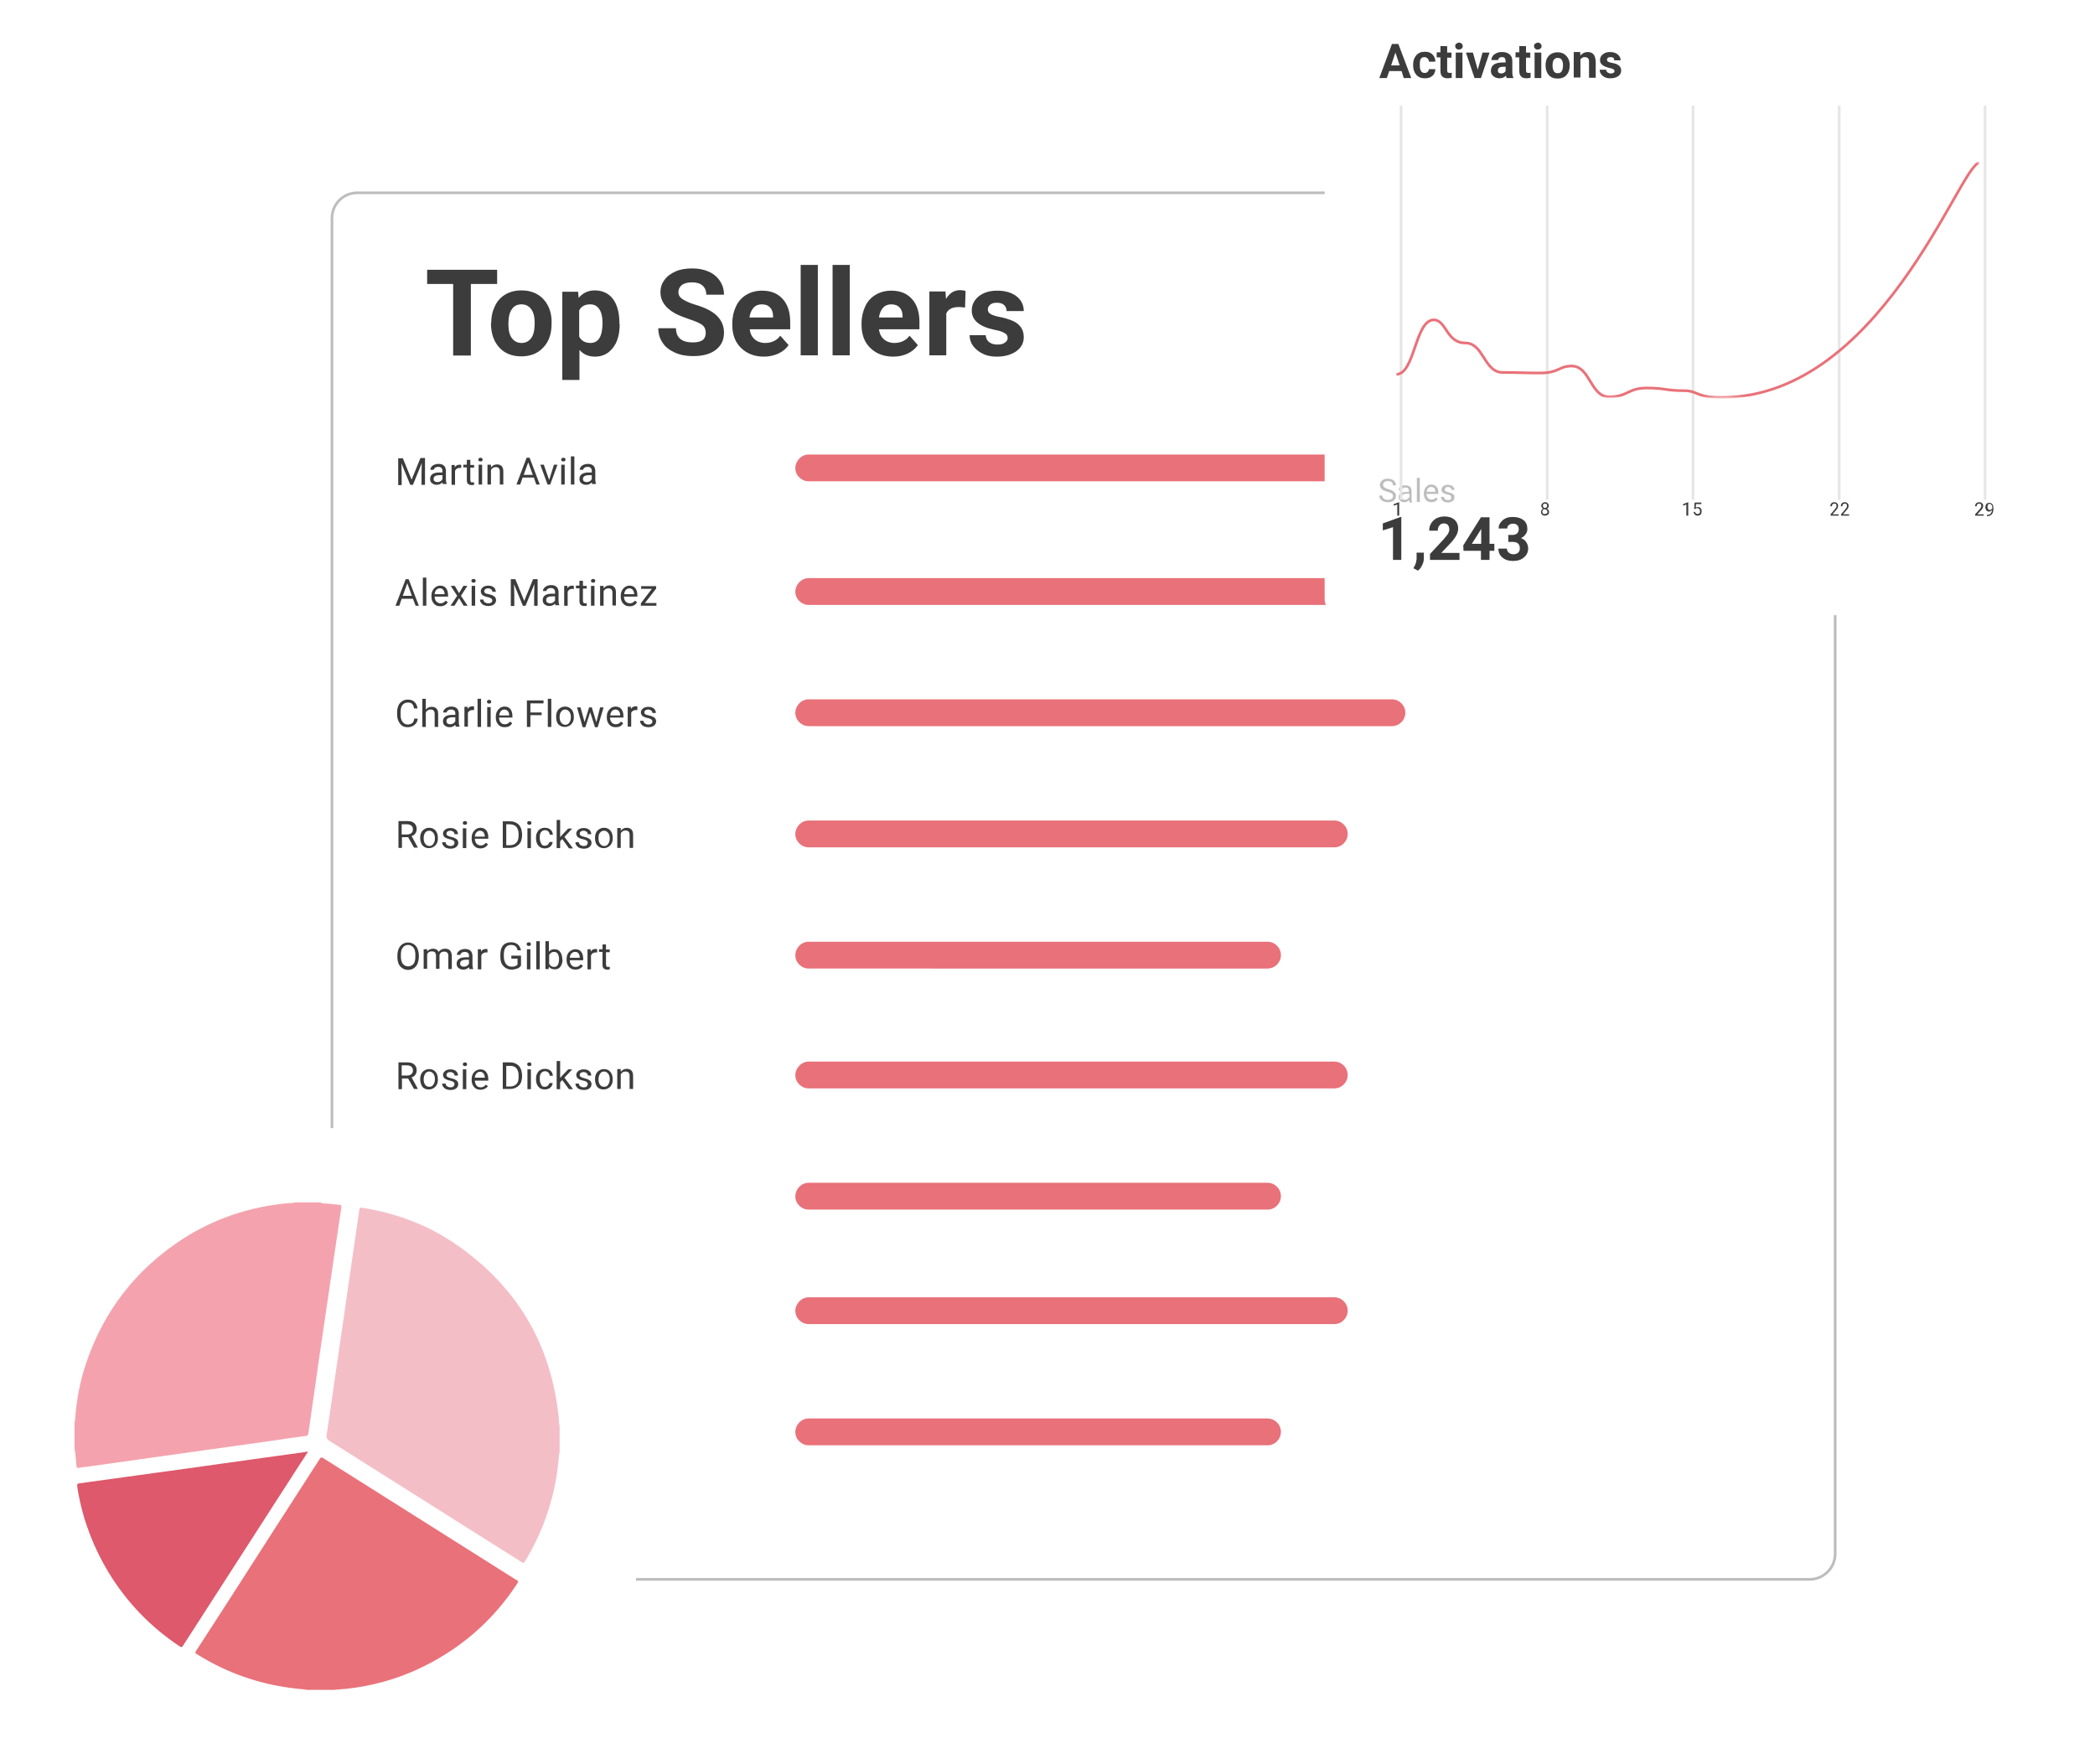 <?xml version="1.0" encoding="utf-8"?>
<!-- Generator: Adobe Illustrator 25.4.1, SVG Export Plug-In . SVG Version: 6.00 Build 0)  -->
<svg version="1.1" id="Layer_1" xmlns="http://www.w3.org/2000/svg" xmlns:xlink="http://www.w3.org/1999/xlink" x="0px" y="0px"
	 viewBox="0 0 781.3 658" style="enable-background:new 0 0 781.3 658;" xml:space="preserve">
<style type="text/css">
	.st0{fill:#3071E7;}
	.st1{fill:none;stroke:#FFFFFF;stroke-width:10;stroke-linecap:round;stroke-linejoin:round;}
	.st2{fill:url(#SVGID_1_);}
	.st3{fill:#5DD10D;}
	.st4{fill:#FFFFFF;}
	.st5{fill:none;stroke:#5DD10D;stroke-width:3;stroke-linecap:round;stroke-linejoin:round;}
	.st6{fill:url(#SVGID_00000047753637928537483820000014792407776933389483_);}
	.st7{fill:url(#SVGID_00000181799676457801531010000018032505802688401550_);}
	.st8{fill:#FFFFFF;stroke:#FFFFFF;stroke-width:4;}
	.st9{fill:#3C3C3C;}
	.st10{fill:#C4C4C4;}
	.st11{fill:#4AAF05;}
	.st12{fill-rule:evenodd;clip-rule:evenodd;fill:#E7E6E6;}
	.st13{fill:none;stroke:#BDBDBD;}
	.st14{fill:#BDBDBD;}
	.st15{fill:#E5E5E5;}
	.st16{fill:#E7E6E6;}
	.st17{fill:#C4C4C4;filter:url(#Adobe_OpacityMaskFilter);}
	.st18{mask:url(#mask0_0:1_00000079464290474750960640000000752820437039881869_);}
	.st19{fill:none;stroke:#E97179;}
	.st20{fill-rule:evenodd;clip-rule:evenodd;fill:#4AAF05;}
	.st21{fill:#FFFFFF;stroke:#BDBDBD;}
	.st22{fill:#E97179;}
	.st23{fill:#C4C4C4;filter:url(#Adobe_OpacityMaskFilter_00000183237064669408742130000001335775238748004493_);}
	.st24{mask:url(#mask1_0:1_00000155132012382774330090000006118603820518013580_);}
	.st25{fill:#DD596B;}
	.st26{fill:#F4A3AE;}
	.st27{fill:#F4BEC6;}
</style>
<g>
	<g>
		<path class="st21" d="M133.3,71.9h541.6c5.2,0,9.5,4.3,9.5,9.5v498.1c0,5.2-4.3,9.5-9.5,9.5H133.3c-5.2,0-9.5-4.3-9.5-9.5V81.4
			C123.8,76.1,128,71.9,133.3,71.9z"/>
	</g>
	<path class="st9" d="M185.4,105.9h-9.8v26.7H169v-26.7h-9.7v-5.3h26.1V105.9z M183.2,120.4c0-2.4,0.5-4.5,1.4-6.3
		c0.9-1.9,2.2-3.3,3.9-4.3c1.7-1,3.7-1.5,6-1.5c3.2,0,5.8,1,7.8,2.9c2,2,3.2,4.6,3.4,8l0,1.6c0,3.7-1,6.6-3.1,8.8
		c-2,2.2-4.8,3.3-8.2,3.3c-3.4,0-6.2-1.1-8.2-3.3c-2-2.2-3.1-5.2-3.1-9V120.4z M189.6,120.9c0,2.3,0.4,4,1.3,5.2
		c0.9,1.2,2.1,1.8,3.6,1.8c1.5,0,2.7-0.6,3.6-1.8c0.9-1.2,1.3-3.1,1.3-5.7c0-2.2-0.4-3.9-1.3-5.1c-0.9-1.2-2.1-1.8-3.6-1.8
		c-1.6,0-2.8,0.6-3.6,1.8C190,116.5,189.6,118.4,189.6,120.9z M231.1,120.9c0,3.7-0.8,6.6-2.5,8.8c-1.7,2.2-3.9,3.3-6.7,3.3
		c-2.4,0-4.3-0.8-5.8-2.5v11.2h-6.4v-32.9h5.9l0.2,2.3c1.5-1.8,3.5-2.8,6-2.8c2.9,0,5.2,1.1,6.8,3.2c1.6,2.2,2.4,5.1,2.4,9V120.9z
		 M224.7,120.4c0-2.2-0.4-3.9-1.2-5.1c-0.8-1.2-1.9-1.8-3.4-1.8c-2,0-3.4,0.8-4.1,2.3v9.7c0.8,1.6,2.2,2.4,4.2,2.4
		C223.2,127.9,224.7,125.4,224.7,120.4z M263.2,124.1c0-1.2-0.4-2.2-1.3-2.9c-0.9-0.7-2.5-1.4-4.7-2.1c-2.3-0.8-4.1-1.5-5.4-2.2
		c-3.6-2-5.5-4.6-5.5-7.9c0-1.7,0.5-3.3,1.5-4.6c1-1.4,2.4-2.4,4.2-3.2c1.8-0.8,3.9-1.1,6.2-1.1c2.3,0,4.3,0.4,6.1,1.2
		c1.8,0.8,3.2,2,4.2,3.5c1,1.5,1.5,3.2,1.5,5.1h-6.6c0-1.5-0.5-2.6-1.4-3.4c-0.9-0.8-2.2-1.2-3.9-1.2c-1.6,0-2.9,0.3-3.8,1
		c-0.9,0.7-1.3,1.6-1.3,2.7c0,1,0.5,1.9,1.6,2.6c1.1,0.7,2.6,1.4,4.6,2c3.8,1.1,6.5,2.5,8.2,4.2c1.7,1.7,2.6,3.8,2.6,6.2
		c0,2.8-1,4.9-3.1,6.5c-2.1,1.6-4.9,2.3-8.5,2.3c-2.5,0-4.7-0.4-6.7-1.3c-2-0.9-3.6-2.1-4.6-3.7c-1.1-1.6-1.6-3.4-1.6-5.4h6.6
		c0,3.5,2.1,5.3,6.3,5.3c1.6,0,2.8-0.3,3.7-0.9C262.8,126.2,263.2,125.3,263.2,124.1z M284.9,133c-3.5,0-6.3-1.1-8.5-3.2
		c-2.2-2.1-3.3-5-3.3-8.6v-0.6c0-2.4,0.5-4.5,1.4-6.4c0.9-1.9,2.2-3.3,3.9-4.3c1.7-1,3.6-1.5,5.8-1.5c3.3,0,5.8,1,7.7,3.1
		c1.9,2.1,2.8,5,2.8,8.7v2.6h-15.1c0.2,1.6,0.8,2.8,1.8,3.7c1,0.9,2.4,1.4,3.9,1.4c2.4,0,4.4-0.9,5.7-2.7l3.1,3.5
		c-1,1.4-2.2,2.4-3.9,3.2C288.6,132.6,286.8,133,284.9,133z M284.1,113.5c-1.3,0-2.3,0.4-3.1,1.3c-0.8,0.9-1.3,2.1-1.5,3.6h8.8v-0.5
		c0-1.4-0.4-2.5-1.1-3.2C286.5,113.9,285.5,113.5,284.1,113.5z M305,132.5h-6.4V98.8h6.4V132.5z M316.9,132.5h-6.4V98.8h6.4V132.5z
		 M333.1,133c-3.5,0-6.3-1.1-8.5-3.2c-2.2-2.1-3.3-5-3.3-8.6v-0.6c0-2.4,0.5-4.5,1.4-6.4c0.9-1.9,2.2-3.3,3.9-4.3
		c1.7-1,3.6-1.5,5.8-1.5c3.3,0,5.8,1,7.7,3.1c1.9,2.1,2.8,5,2.8,8.7v2.6h-15.1c0.2,1.6,0.8,2.8,1.8,3.7c1,0.9,2.4,1.4,3.9,1.4
		c2.4,0,4.4-0.9,5.7-2.7l3.1,3.5c-1,1.4-2.2,2.4-3.9,3.2C336.9,132.6,335.1,133,333.1,133z M332.4,113.5c-1.3,0-2.3,0.4-3.1,1.3
		c-0.8,0.9-1.3,2.1-1.5,3.6h8.8v-0.5c0-1.4-0.4-2.5-1.1-3.2C334.8,113.9,333.7,113.5,332.4,113.5z M359.9,114.7
		c-0.9-0.1-1.6-0.2-2.3-0.2c-2.4,0-4,0.8-4.7,2.4v15.6h-6.3v-23.8h6l0.2,2.8c1.3-2.2,3-3.3,5.3-3.3c0.7,0,1.4,0.1,2,0.3L359.9,114.7
		z M375.8,126c0-0.8-0.4-1.4-1.2-1.8c-0.8-0.5-2-0.9-3.7-1.2c-5.7-1.2-8.5-3.6-8.5-7.2c0-2.1,0.9-3.9,2.6-5.3c1.8-1.4,4-2.1,6.9-2.1
		c3,0,5.4,0.7,7.2,2.1c1.8,1.4,2.7,3.3,2.7,5.5h-6.4c0-0.9-0.3-1.6-0.9-2.2c-0.6-0.6-1.5-0.9-2.7-0.9c-1.1,0-1.9,0.2-2.5,0.7
		c-0.6,0.5-0.9,1.1-0.9,1.8c0,0.7,0.3,1.3,1,1.7c0.7,0.4,1.8,0.8,3.4,1.1c1.6,0.3,2.9,0.7,4,1.1c3.4,1.2,5,3.4,5,6.4
		c0,2.2-0.9,3.9-2.8,5.3c-1.9,1.3-4.3,2-7.2,2c-2,0-3.8-0.3-5.3-1.1c-1.5-0.7-2.7-1.7-3.6-2.9c-0.9-1.2-1.3-2.6-1.3-4h6
		c0.1,1.1,0.5,2,1.3,2.6c0.8,0.6,1.8,0.9,3.1,0.9c1.2,0,2.1-0.2,2.7-0.7C375.5,127.3,375.8,126.7,375.8,126z"/>
	<path class="st9" d="M150.2,170.8l3.3,8.1l3.3-8.1h1.7v10h-1.3v-3.9l0.1-4.2l-3.3,8.1h-1l-3.3-8l0.1,4.2v3.9h-1.3v-10H150.2z
		 M165.2,180.7c-0.1-0.1-0.1-0.4-0.2-0.8c-0.6,0.6-1.3,0.9-2.1,0.9c-0.7,0-1.3-0.2-1.8-0.6c-0.5-0.4-0.7-0.9-0.7-1.6
		c0-0.8,0.3-1.4,0.9-1.8c0.6-0.4,1.4-0.6,2.5-0.6h1.2v-0.6c0-0.4-0.1-0.8-0.4-1.1c-0.3-0.3-0.7-0.4-1.2-0.4c-0.5,0-0.8,0.1-1.1,0.3
		c-0.3,0.2-0.5,0.5-0.5,0.8h-1.3c0-0.4,0.1-0.7,0.4-1.1c0.3-0.4,0.6-0.6,1.1-0.8c0.5-0.2,0.9-0.3,1.5-0.3c0.9,0,1.5,0.2,2,0.6
		c0.5,0.4,0.7,1,0.8,1.8v3.4c0,0.7,0.1,1.2,0.3,1.6v0.1H165.2z M163.1,179.8c0.4,0,0.8-0.1,1.1-0.3c0.4-0.2,0.6-0.5,0.8-0.8v-1.5h-1
		c-1.6,0-2.3,0.5-2.3,1.4c0,0.4,0.1,0.7,0.4,0.9C162.4,179.7,162.7,179.8,163.1,179.8z M172,174.5c-0.2,0-0.4,0-0.6,0
		c-0.8,0-1.4,0.4-1.7,1.1v5.2h-1.3v-7.4h1.2l0,0.9c0.4-0.7,1-1,1.8-1c0.2,0,0.4,0,0.6,0.1V174.5z M175.4,171.6v1.8h1.4v1h-1.4v4.6
		c0,0.3,0.1,0.5,0.2,0.7s0.3,0.2,0.6,0.2c0.1,0,0.3,0,0.6-0.1v1c-0.3,0.1-0.7,0.1-1,0.1c-0.6,0-1-0.2-1.3-0.5
		c-0.3-0.3-0.4-0.8-0.4-1.5v-4.6h-1.3v-1h1.3v-1.8H175.4z M179.8,180.7h-1.3v-7.4h1.3V180.7z M178.4,171.4c0-0.2,0.1-0.4,0.2-0.5
		c0.1-0.1,0.3-0.2,0.6-0.2c0.2,0,0.4,0.1,0.6,0.2c0.1,0.1,0.2,0.3,0.2,0.5c0,0.2-0.1,0.4-0.2,0.5c-0.1,0.1-0.3,0.2-0.6,0.2
		c-0.2,0-0.4-0.1-0.6-0.2C178.4,171.8,178.4,171.6,178.4,171.4z M183.1,173.4l0,0.9c0.6-0.7,1.3-1.1,2.2-1.1c1.6,0,2.4,0.9,2.4,2.6
		v4.9h-1.3v-4.9c0-0.5-0.1-0.9-0.4-1.2c-0.2-0.3-0.6-0.4-1.1-0.4c-0.4,0-0.8,0.1-1.1,0.3c-0.3,0.2-0.6,0.5-0.7,0.9v5.3h-1.3v-7.4
		H183.1z M199.1,178.1h-4.2l-0.9,2.6h-1.4l3.8-10h1.1l3.8,10H200L199.1,178.1z M195.3,177.1h3.4l-1.7-4.7L195.3,177.1z M204.8,179
		l1.8-5.7h1.3l-2.7,7.4h-1l-2.7-7.4h1.3L204.8,179z M210.6,180.7h-1.3v-7.4h1.3V180.7z M209.3,171.4c0-0.2,0.1-0.4,0.2-0.5
		c0.1-0.1,0.3-0.2,0.6-0.2s0.4,0.1,0.6,0.2c0.1,0.1,0.2,0.3,0.2,0.5c0,0.2-0.1,0.4-0.2,0.5c-0.1,0.1-0.3,0.2-0.6,0.2
		s-0.4-0.1-0.6-0.2C209.3,171.8,209.3,171.6,209.3,171.4z M214.2,180.7h-1.3v-10.5h1.3V180.7z M220.9,180.7
		c-0.1-0.1-0.1-0.4-0.2-0.8c-0.6,0.6-1.3,0.9-2.1,0.9c-0.7,0-1.3-0.2-1.8-0.6c-0.5-0.4-0.7-0.9-0.7-1.6c0-0.8,0.3-1.4,0.9-1.8
		c0.6-0.4,1.4-0.6,2.5-0.6h1.2v-0.6c0-0.4-0.1-0.8-0.4-1.1c-0.3-0.3-0.7-0.4-1.2-0.4c-0.5,0-0.8,0.1-1.1,0.3
		c-0.3,0.2-0.5,0.5-0.5,0.8h-1.3c0-0.4,0.1-0.7,0.4-1.1c0.3-0.4,0.6-0.6,1.1-0.8c0.5-0.2,0.9-0.3,1.5-0.3c0.9,0,1.5,0.2,2,0.6
		c0.5,0.4,0.7,1,0.8,1.8v3.4c0,0.7,0.1,1.2,0.3,1.6v0.1H220.9z M218.8,179.8c0.4,0,0.8-0.1,1.1-0.3c0.4-0.2,0.6-0.5,0.8-0.8v-1.5h-1
		c-1.5,0-2.3,0.5-2.3,1.4c0,0.4,0.1,0.7,0.4,0.9C218.1,179.7,218.4,179.8,218.8,179.8z"/>
	<path class="st9" d="M155.8,267.9c-0.1,1.1-0.5,1.9-1.2,2.4c-0.7,0.6-1.5,0.9-2.6,0.9c-1.2,0-2.1-0.4-2.8-1.3
		c-0.7-0.9-1.1-2-1.1-3.4v-1c0-0.9,0.2-1.7,0.5-2.4c0.3-0.7,0.8-1.2,1.4-1.6c0.6-0.4,1.3-0.6,2.1-0.6c1.1,0,1.9,0.3,2.5,0.9
		c0.6,0.6,1,1.4,1.1,2.4h-1.3c-0.1-0.8-0.4-1.4-0.7-1.7c-0.4-0.4-0.9-0.5-1.6-0.5c-0.8,0-1.5,0.3-2,0.9c-0.5,0.6-0.7,1.5-0.7,2.7v1
		c0,1.1,0.2,1.9,0.7,2.6c0.5,0.6,1.1,1,1.9,1c0.7,0,1.3-0.2,1.7-0.5c0.4-0.3,0.7-0.9,0.8-1.7H155.8z M158.8,264.6
		c0.6-0.7,1.3-1,2.2-1c1.6,0,2.4,0.9,2.4,2.6v4.9h-1.3v-4.9c0-0.5-0.1-0.9-0.4-1.2c-0.2-0.3-0.6-0.4-1.1-0.4c-0.4,0-0.8,0.1-1.1,0.3
		c-0.3,0.2-0.6,0.5-0.7,0.9v5.3h-1.3v-10.5h1.3V264.6z M170,271.1c-0.1-0.1-0.1-0.4-0.2-0.8c-0.6,0.6-1.3,0.9-2.1,0.9
		c-0.7,0-1.3-0.2-1.8-0.6c-0.5-0.4-0.7-0.9-0.7-1.6c0-0.8,0.3-1.4,0.9-1.8c0.6-0.4,1.4-0.6,2.5-0.6h1.2V266c0-0.4-0.1-0.8-0.4-1
		c-0.3-0.3-0.7-0.4-1.2-0.4c-0.5,0-0.8,0.1-1.1,0.3c-0.3,0.2-0.5,0.5-0.5,0.8h-1.3c0-0.4,0.1-0.7,0.4-1.1c0.3-0.3,0.6-0.6,1.1-0.8
		c0.5-0.2,0.9-0.3,1.5-0.3c0.9,0,1.5,0.2,2,0.6c0.5,0.4,0.7,1,0.8,1.8v3.4c0,0.7,0.1,1.2,0.3,1.6v0.1H170z M167.9,270.1
		c0.4,0,0.8-0.1,1.1-0.3c0.4-0.2,0.6-0.5,0.8-0.8v-1.5h-1c-1.5,0-2.3,0.5-2.3,1.4c0,0.4,0.1,0.7,0.4,0.9
		C167.1,270,167.5,270.1,167.9,270.1z M176.8,264.8c-0.2,0-0.4,0-0.6,0c-0.8,0-1.4,0.4-1.7,1v5.2h-1.3v-7.4h1.2l0,0.8
		c0.4-0.7,1-1,1.8-1c0.2,0,0.4,0,0.6,0.1V264.8z M179.4,271.1h-1.3v-10.5h1.3V271.1z M183,271.1h-1.3v-7.4h1.3V271.1z M181.6,261.7
		c0-0.2,0.1-0.4,0.2-0.5c0.1-0.1,0.3-0.2,0.6-0.2s0.4,0.1,0.6,0.2c0.1,0.1,0.2,0.3,0.2,0.5c0,0.2-0.1,0.4-0.2,0.5
		c-0.1,0.1-0.3,0.2-0.6,0.2s-0.4-0.1-0.6-0.2C181.7,262.1,181.6,261.9,181.6,261.7z M188.2,271.2c-1,0-1.8-0.3-2.4-1
		c-0.6-0.7-0.9-1.5-0.9-2.6v-0.2c0-0.7,0.1-1.4,0.4-2c0.3-0.6,0.7-1,1.2-1.4c0.5-0.3,1.1-0.5,1.6-0.5c1,0,1.7,0.3,2.2,0.9
		c0.5,0.6,0.8,1.5,0.8,2.7v0.5h-5c0,0.7,0.2,1.3,0.6,1.8c0.4,0.5,0.9,0.7,1.6,0.7c0.4,0,0.8-0.1,1.1-0.3c0.3-0.2,0.6-0.4,0.8-0.7
		l0.8,0.6C190.4,270.8,189.5,271.2,188.2,271.2z M188.1,264.6c-0.5,0-0.9,0.2-1.3,0.6c-0.3,0.4-0.6,0.9-0.6,1.6h3.7v-0.1
		c0-0.6-0.2-1.1-0.5-1.5C189,264.8,188.6,264.6,188.1,264.6z M202,266.7h-4.2v4.4h-1.3v-9.9h6.2v1.1h-4.9v3.4h4.2V266.7z
		 M205.6,271.1h-1.3v-10.5h1.3V271.1z M207.4,267.3c0-0.7,0.1-1.4,0.4-2c0.3-0.6,0.7-1,1.2-1.3c0.5-0.3,1.1-0.5,1.7-0.5
		c1,0,1.8,0.4,2.4,1c0.6,0.7,0.9,1.6,0.9,2.8v0.1c0,0.7-0.1,1.4-0.4,1.9c-0.3,0.6-0.7,1-1.2,1.3c-0.5,0.3-1.1,0.5-1.8,0.5
		c-1,0-1.8-0.4-2.4-1C207.7,269.5,207.4,268.6,207.4,267.3L207.4,267.3z M208.7,267.5c0,0.8,0.2,1.5,0.6,2c0.4,0.5,0.9,0.8,1.5,0.8
		c0.6,0,1.2-0.2,1.5-0.8c0.4-0.5,0.6-1.2,0.6-2.1c0-0.8-0.2-1.5-0.6-2c-0.4-0.5-0.9-0.8-1.5-0.8c-0.6,0-1.1,0.2-1.5,0.8
		C208.9,265.8,208.7,266.5,208.7,267.5z M222.4,269.4l1.4-5.6h1.3l-2.2,7.4h-1l-1.8-5.6l-1.8,5.6h-1l-2.1-7.4h1.3l1.5,5.5l1.7-5.5h1
		L222.4,269.4z M229.6,271.2c-1,0-1.8-0.3-2.4-1c-0.6-0.7-0.9-1.5-0.9-2.6v-0.2c0-0.7,0.1-1.4,0.4-2c0.3-0.6,0.7-1,1.2-1.4
		c0.5-0.3,1.1-0.5,1.6-0.5c1,0,1.7,0.3,2.2,0.9c0.5,0.6,0.8,1.5,0.8,2.7v0.5h-5c0,0.7,0.2,1.3,0.6,1.8c0.4,0.5,0.9,0.7,1.6,0.7
		c0.4,0,0.8-0.1,1.1-0.3c0.3-0.2,0.6-0.4,0.8-0.7l0.8,0.6C231.8,270.8,230.9,271.2,229.6,271.2z M229.5,264.6
		c-0.5,0-0.9,0.2-1.3,0.6c-0.3,0.4-0.6,0.9-0.6,1.6h3.7v-0.1c0-0.6-0.2-1.1-0.5-1.5S230,264.6,229.5,264.6z M237.7,264.8
		c-0.2,0-0.4,0-0.6,0c-0.8,0-1.4,0.4-1.7,1v5.2h-1.3v-7.4h1.2l0,0.8c0.4-0.7,1-1,1.8-1c0.2,0,0.4,0,0.6,0.1V264.8z M243.3,269.1
		c0-0.3-0.1-0.6-0.4-0.8c-0.3-0.2-0.7-0.4-1.3-0.5c-0.6-0.1-1.1-0.3-1.5-0.5c-0.4-0.2-0.7-0.4-0.8-0.7c-0.2-0.3-0.3-0.6-0.3-0.9
		c0-0.6,0.3-1.1,0.8-1.5c0.5-0.4,1.2-0.6,2-0.6c0.8,0,1.5,0.2,2,0.6c0.5,0.4,0.8,1,0.8,1.7h-1.3c0-0.3-0.1-0.6-0.4-0.9
		c-0.3-0.2-0.7-0.4-1.1-0.4c-0.5,0-0.8,0.1-1.1,0.3c-0.3,0.2-0.4,0.5-0.4,0.8c0,0.3,0.1,0.5,0.4,0.7c0.2,0.1,0.7,0.3,1.3,0.4
		c0.6,0.1,1.1,0.3,1.5,0.5c0.4,0.2,0.7,0.4,0.9,0.7c0.2,0.3,0.3,0.6,0.3,1c0,0.7-0.3,1.2-0.8,1.6c-0.5,0.4-1.2,0.6-2.1,0.6
		c-0.6,0-1.1-0.1-1.6-0.3c-0.5-0.2-0.8-0.5-1.1-0.9c-0.3-0.4-0.4-0.8-0.4-1.2h1.3c0,0.4,0.2,0.8,0.5,1c0.3,0.2,0.7,0.4,1.3,0.4
		c0.5,0,0.9-0.1,1.1-0.3C243.1,269.7,243.3,269.5,243.3,269.1z"/>
	<path class="st9" d="M156.2,356.8c0,1-0.2,1.8-0.5,2.6c-0.3,0.7-0.8,1.3-1.4,1.7c-0.6,0.4-1.3,0.6-2.1,0.6c-0.8,0-1.5-0.2-2.1-0.6
		c-0.6-0.4-1.1-0.9-1.4-1.6c-0.3-0.7-0.5-1.5-0.5-2.5v-0.7c0-1,0.2-1.8,0.5-2.5c0.3-0.7,0.8-1.3,1.4-1.7c0.6-0.4,1.3-0.6,2.1-0.6
		c0.8,0,1.5,0.2,2.1,0.6c0.6,0.4,1.1,0.9,1.4,1.7s0.5,1.6,0.5,2.6V356.8z M154.9,356.1c0-1.2-0.2-2.1-0.7-2.7c-0.5-0.6-1.1-1-2-1
		c-0.8,0-1.5,0.3-2,1c-0.5,0.6-0.7,1.5-0.7,2.6v0.7c0,1.1,0.2,2,0.7,2.7c0.5,0.6,1.1,1,2,1c0.8,0,1.5-0.3,2-0.9
		c0.5-0.6,0.7-1.5,0.7-2.7V356.1z M159.3,354l0,0.8c0.5-0.6,1.3-1,2.2-1c1,0,1.7,0.4,2.1,1.2c0.2-0.4,0.6-0.6,1-0.9
		c0.4-0.2,0.9-0.3,1.4-0.3c1.6,0,2.4,0.9,2.5,2.6v5h-1.3v-4.9c0-0.5-0.1-0.9-0.4-1.2c-0.2-0.3-0.6-0.4-1.2-0.4
		c-0.5,0-0.9,0.1-1.2,0.4c-0.3,0.3-0.5,0.6-0.5,1.1v4.9h-1.3v-4.9c0-1.1-0.5-1.6-1.6-1.6c-0.8,0-1.4,0.3-1.7,1.1v5.4h-1.3V354H159.3
		z M175.1,361.5c-0.1-0.2-0.1-0.4-0.2-0.8c-0.6,0.6-1.3,0.9-2.1,0.9c-0.7,0-1.3-0.2-1.8-0.6c-0.5-0.4-0.7-0.9-0.7-1.6
		c0-0.8,0.3-1.4,0.9-1.8c0.6-0.4,1.4-0.6,2.5-0.6h1.2v-0.6c0-0.4-0.1-0.8-0.4-1c-0.3-0.3-0.7-0.4-1.2-0.4c-0.5,0-0.8,0.1-1.1,0.3
		c-0.3,0.2-0.5,0.5-0.5,0.8h-1.3c0-0.4,0.1-0.7,0.4-1.1c0.3-0.3,0.6-0.6,1.1-0.8c0.5-0.2,0.9-0.3,1.5-0.3c0.9,0,1.5,0.2,2,0.6
		c0.5,0.4,0.7,1,0.8,1.8v3.4c0,0.7,0.1,1.2,0.3,1.6v0.1H175.1z M173,360.5c0.4,0,0.8-0.1,1.1-0.3c0.4-0.2,0.6-0.5,0.8-0.8v-1.5h-1
		c-1.5,0-2.3,0.5-2.3,1.4c0,0.4,0.1,0.7,0.4,0.9C172.2,360.4,172.5,360.5,173,360.5z M181.8,355.2c-0.2,0-0.4,0-0.6,0
		c-0.8,0-1.4,0.4-1.7,1.1v5.2h-1.3V354h1.2l0,0.9c0.4-0.7,1-1,1.8-1c0.2,0,0.4,0,0.6,0.1V355.2z M194.3,360.1
		c-0.3,0.5-0.8,0.9-1.4,1.1c-0.6,0.2-1.3,0.4-2.1,0.4c-0.8,0-1.5-0.2-2.2-0.6c-0.6-0.4-1.1-0.9-1.5-1.6c-0.3-0.7-0.5-1.5-0.5-2.4
		v-0.9c0-1.5,0.3-2.7,1-3.5c0.7-0.8,1.7-1.2,3-1.2c1,0,1.9,0.3,2.5,0.8c0.6,0.5,1,1.3,1.2,2.2H193c-0.2-1.3-1-2-2.4-2
		c-0.9,0-1.5,0.3-2,0.9c-0.5,0.6-0.7,1.5-0.7,2.7v0.8c0,1.1,0.3,2,0.8,2.7c0.5,0.7,1.2,1,2.1,1c0.5,0,0.9,0,1.3-0.2
		c0.4-0.1,0.7-0.3,0.9-0.6v-2.2h-2.3v-1.1h3.6V360.1z M197.8,361.5h-1.3V354h1.3V361.5z M196.4,352.1c0-0.2,0.1-0.4,0.2-0.5
		c0.1-0.1,0.3-0.2,0.6-0.2s0.4,0.1,0.6,0.2c0.1,0.1,0.2,0.3,0.2,0.5c0,0.2-0.1,0.4-0.2,0.5c-0.1,0.1-0.3,0.2-0.6,0.2
		s-0.4-0.1-0.6-0.2C196.5,352.5,196.4,352.3,196.4,352.1z M201.3,361.5h-1.3V351h1.3V361.5z M209.8,357.8c0,1.1-0.3,2-0.8,2.7
		c-0.5,0.7-1.2,1-2.1,1c-0.9,0-1.7-0.3-2.2-1l-0.1,0.9h-1.2V351h1.3v3.9c0.5-0.6,1.2-0.9,2.1-0.9c0.9,0,1.6,0.3,2.1,1
		c0.5,0.7,0.8,1.6,0.8,2.8V357.8z M208.5,357.7c0-0.9-0.2-1.5-0.5-2c-0.3-0.5-0.8-0.7-1.4-0.7c-0.8,0-1.4,0.4-1.8,1.2v3.2
		c0.4,0.8,1,1.2,1.8,1.2c0.6,0,1.1-0.2,1.4-0.7C208.3,359.3,208.5,358.6,208.5,357.7z M214.6,361.6c-1,0-1.8-0.3-2.4-1
		c-0.6-0.7-0.9-1.5-0.9-2.6v-0.2c0-0.7,0.1-1.4,0.4-2c0.3-0.6,0.7-1,1.2-1.3c0.5-0.3,1.1-0.5,1.6-0.5c1,0,1.7,0.3,2.2,0.9
		c0.5,0.6,0.8,1.5,0.8,2.7v0.5h-5c0,0.7,0.2,1.3,0.6,1.8c0.4,0.5,0.9,0.7,1.6,0.7c0.4,0,0.8-0.1,1.1-0.3c0.3-0.2,0.6-0.4,0.8-0.7
		l0.8,0.6C216.8,361.1,215.8,361.6,214.6,361.6z M214.4,355c-0.5,0-0.9,0.2-1.3,0.6c-0.3,0.4-0.6,0.9-0.6,1.6h3.7V357
		c0-0.6-0.2-1.1-0.5-1.5C215.4,355.1,215,355,214.4,355z M222.7,355.2c-0.2,0-0.4,0-0.6,0c-0.8,0-1.4,0.4-1.7,1.1v5.2h-1.3V354h1.2
		l0,0.9c0.4-0.7,1-1,1.8-1c0.2,0,0.4,0,0.6,0.1V355.2z M226,352.3v1.8h1.4v1H226v4.6c0,0.3,0.1,0.5,0.2,0.7c0.1,0.2,0.3,0.2,0.6,0.2
		c0.1,0,0.3,0,0.6-0.1v1c-0.3,0.1-0.7,0.1-1,0.1c-0.6,0-1-0.2-1.3-0.5c-0.3-0.3-0.4-0.8-0.4-1.5V355h-1.3v-1h1.3v-1.8H226z"/>
	<path class="st9" d="M156.2,446.7c0,1-0.2,1.8-0.5,2.5c-0.3,0.7-0.8,1.3-1.4,1.7c-0.6,0.4-1.3,0.6-2.1,0.6c-0.8,0-1.5-0.2-2.1-0.6
		c-0.6-0.4-1.1-0.9-1.4-1.6c-0.3-0.7-0.5-1.5-0.5-2.5v-0.7c0-1,0.2-1.8,0.5-2.5c0.3-0.7,0.8-1.3,1.4-1.7c0.6-0.4,1.3-0.6,2.1-0.6
		c0.8,0,1.5,0.2,2.1,0.6c0.6,0.4,1.1,1,1.4,1.7s0.5,1.6,0.5,2.5V446.7z M154.9,446.1c0-1.2-0.2-2.1-0.7-2.7s-1.1-0.9-2-0.9
		c-0.8,0-1.5,0.3-2,0.9c-0.5,0.6-0.7,1.5-0.7,2.6v0.7c0,1.1,0.2,2,0.7,2.7c0.5,0.6,1.1,1,2,1c0.8,0,1.5-0.3,2-0.9
		c0.5-0.6,0.7-1.5,0.7-2.7V446.1z M159.3,444l0,0.8c0.5-0.6,1.3-1,2.2-1c1,0,1.7,0.4,2.1,1.2c0.2-0.4,0.6-0.6,1-0.9
		c0.4-0.2,0.9-0.3,1.4-0.3c1.6,0,2.4,0.9,2.5,2.6v5h-1.3v-4.9c0-0.5-0.1-0.9-0.4-1.2c-0.2-0.3-0.6-0.4-1.2-0.4
		c-0.5,0-0.9,0.1-1.2,0.4c-0.3,0.3-0.5,0.6-0.5,1.1v4.9h-1.3v-4.8c0-1.1-0.5-1.6-1.6-1.6c-0.8,0-1.4,0.4-1.7,1.1v5.4h-1.3V444H159.3
		z M175.1,451.4c-0.1-0.1-0.1-0.4-0.2-0.8c-0.6,0.6-1.3,0.9-2.1,0.9c-0.7,0-1.3-0.2-1.8-0.6c-0.5-0.4-0.7-0.9-0.7-1.6
		c0-0.8,0.3-1.4,0.9-1.8c0.6-0.4,1.4-0.6,2.5-0.6h1.2v-0.6c0-0.4-0.1-0.8-0.4-1.1c-0.3-0.3-0.7-0.4-1.2-0.4c-0.5,0-0.8,0.1-1.1,0.3
		c-0.3,0.2-0.5,0.5-0.5,0.8h-1.3c0-0.4,0.1-0.7,0.4-1.1c0.3-0.4,0.6-0.6,1.1-0.8c0.5-0.2,0.9-0.3,1.5-0.3c0.9,0,1.5,0.2,2,0.6
		s0.7,1,0.8,1.8v3.4c0,0.7,0.1,1.2,0.3,1.6v0.1H175.1z M173,450.4c0.4,0,0.8-0.1,1.1-0.3c0.4-0.2,0.6-0.5,0.8-0.8v-1.5h-1
		c-1.5,0-2.3,0.5-2.3,1.4c0,0.4,0.1,0.7,0.4,0.9C172.2,450.3,172.5,450.4,173,450.4z M181.8,445.1c-0.2,0-0.4,0-0.6,0
		c-0.8,0-1.4,0.4-1.7,1.1v5.2h-1.3V444h1.2l0,0.9c0.4-0.7,1-1,1.8-1c0.2,0,0.4,0,0.6,0.1V445.1z M194.3,450.1
		c-0.3,0.5-0.8,0.8-1.4,1.1c-0.6,0.2-1.3,0.4-2.1,0.4c-0.8,0-1.5-0.2-2.2-0.6c-0.6-0.4-1.1-0.9-1.5-1.6c-0.3-0.7-0.5-1.5-0.5-2.4
		V446c0-1.5,0.3-2.7,1-3.5c0.7-0.8,1.7-1.2,3-1.2c1,0,1.9,0.3,2.5,0.8c0.6,0.5,1,1.3,1.2,2.3H193c-0.2-1.3-1-2-2.4-2
		c-0.9,0-1.5,0.3-2,0.9c-0.5,0.6-0.7,1.5-0.7,2.7v0.8c0,1.1,0.3,2,0.8,2.7c0.5,0.7,1.2,1,2.1,1c0.5,0,0.9-0.1,1.3-0.2
		c0.4-0.1,0.7-0.3,0.9-0.5v-2.2h-2.3v-1.1h3.6V450.1z M197.8,451.4h-1.3V444h1.3V451.4z M196.4,442c0-0.2,0.1-0.4,0.2-0.5
		c0.1-0.1,0.3-0.2,0.6-0.2s0.4,0.1,0.6,0.2c0.1,0.1,0.2,0.3,0.2,0.5c0,0.2-0.1,0.4-0.2,0.5c-0.1,0.1-0.3,0.2-0.6,0.2
		s-0.4-0.1-0.6-0.2C196.5,442.4,196.4,442.2,196.4,442z M201.3,451.4h-1.3v-10.5h1.3V451.4z M209.8,447.8c0,1.1-0.3,2-0.8,2.7
		c-0.5,0.7-1.2,1-2.1,1c-0.9,0-1.7-0.3-2.2-1l-0.1,0.9h-1.2v-10.5h1.3v3.9c0.5-0.6,1.2-1,2.1-1c0.9,0,1.6,0.3,2.1,1
		c0.5,0.7,0.8,1.6,0.8,2.8V447.8z M208.5,447.6c0-0.9-0.2-1.5-0.5-2c-0.3-0.5-0.8-0.7-1.4-0.7c-0.8,0-1.4,0.4-1.8,1.2v3.2
		c0.4,0.8,1,1.2,1.8,1.2c0.6,0,1.1-0.2,1.4-0.7C208.3,449.3,208.5,448.6,208.5,447.6z M214.6,451.5c-1,0-1.8-0.3-2.4-1
		c-0.6-0.7-0.9-1.5-0.9-2.6v-0.2c0-0.7,0.1-1.4,0.4-2c0.3-0.6,0.7-1,1.2-1.4c0.5-0.3,1.1-0.5,1.6-0.5c1,0,1.7,0.3,2.2,1
		c0.5,0.6,0.8,1.5,0.8,2.7v0.5h-5c0,0.7,0.2,1.3,0.6,1.8c0.4,0.4,0.9,0.7,1.6,0.7c0.4,0,0.8-0.1,1.1-0.3c0.3-0.2,0.6-0.4,0.8-0.7
		l0.8,0.6C216.8,451,215.8,451.5,214.6,451.5z M214.4,444.9c-0.5,0-0.9,0.2-1.3,0.6c-0.3,0.4-0.6,0.9-0.6,1.6h3.7v-0.1
		c0-0.6-0.2-1.1-0.5-1.5C215.4,445.1,215,444.9,214.4,444.9z M222.7,445.1c-0.2,0-0.4,0-0.6,0c-0.8,0-1.4,0.4-1.7,1.1v5.2h-1.3V444
		h1.2l0,0.9c0.4-0.7,1-1,1.8-1c0.2,0,0.4,0,0.6,0.1V445.1z M226,442.2v1.8h1.4v1H226v4.6c0,0.3,0.1,0.5,0.2,0.7s0.3,0.2,0.6,0.2
		c0.1,0,0.3,0,0.6-0.1v1c-0.3,0.1-0.7,0.1-1,0.1c-0.6,0-1-0.2-1.3-0.5c-0.3-0.3-0.4-0.8-0.4-1.5V445h-1.3v-1h1.3v-1.8H226z"/>
	<path class="st9" d="M156.2,534.6c0,1-0.2,1.8-0.5,2.6c-0.3,0.7-0.8,1.3-1.4,1.7c-0.6,0.4-1.3,0.6-2.1,0.6c-0.8,0-1.5-0.2-2.1-0.6
		c-0.6-0.4-1.1-0.9-1.4-1.6c-0.3-0.7-0.5-1.5-0.5-2.5V534c0-1,0.2-1.8,0.5-2.5c0.3-0.7,0.8-1.3,1.4-1.7c0.6-0.4,1.3-0.6,2.1-0.6
		c0.8,0,1.5,0.2,2.1,0.6c0.6,0.4,1.1,1,1.4,1.7s0.5,1.6,0.5,2.5V534.6z M154.9,534c0-1.2-0.2-2.1-0.7-2.7s-1.1-1-2-1
		c-0.8,0-1.5,0.3-2,1c-0.5,0.6-0.7,1.5-0.7,2.6v0.7c0,1.1,0.2,2,0.7,2.7c0.5,0.6,1.1,1,2,1c0.8,0,1.5-0.3,2-0.9
		c0.5-0.6,0.7-1.5,0.7-2.7V534z M159.3,531.9l0,0.8c0.5-0.6,1.3-1,2.2-1c1,0,1.7,0.4,2.1,1.2c0.2-0.4,0.6-0.6,1-0.9
		c0.4-0.2,0.9-0.3,1.4-0.3c1.6,0,2.4,0.9,2.5,2.6v4.9h-1.3v-4.9c0-0.5-0.1-0.9-0.4-1.2c-0.2-0.3-0.6-0.4-1.2-0.4
		c-0.5,0-0.9,0.2-1.2,0.4c-0.3,0.3-0.5,0.6-0.5,1.1v4.9h-1.3v-4.8c0-1.1-0.5-1.6-1.6-1.6c-0.8,0-1.4,0.4-1.7,1.1v5.4h-1.3v-7.4
		H159.3z M175.1,539.3c-0.1-0.1-0.1-0.4-0.2-0.8c-0.6,0.6-1.3,0.9-2.1,0.9c-0.7,0-1.3-0.2-1.8-0.6c-0.5-0.4-0.7-0.9-0.7-1.6
		c0-0.8,0.3-1.4,0.9-1.8c0.6-0.4,1.4-0.6,2.5-0.6h1.2v-0.6c0-0.4-0.1-0.8-0.4-1.1c-0.3-0.3-0.7-0.4-1.2-0.4c-0.5,0-0.8,0.1-1.1,0.3
		c-0.3,0.2-0.5,0.5-0.5,0.8h-1.3c0-0.4,0.1-0.7,0.4-1.1c0.3-0.3,0.6-0.6,1.1-0.8c0.5-0.2,0.9-0.3,1.5-0.3c0.9,0,1.5,0.2,2,0.6
		c0.5,0.4,0.7,1,0.8,1.8v3.4c0,0.7,0.1,1.2,0.3,1.6v0.1H175.1z M173,538.3c0.4,0,0.8-0.1,1.1-0.3c0.4-0.2,0.6-0.5,0.8-0.8v-1.5h-1
		c-1.5,0-2.3,0.5-2.3,1.4c0,0.4,0.1,0.7,0.4,0.9C172.2,538.2,172.5,538.3,173,538.3z M181.8,533c-0.2,0-0.4,0-0.6,0
		c-0.8,0-1.4,0.4-1.7,1.1v5.2h-1.3v-7.4h1.2l0,0.8c0.4-0.7,1-1,1.8-1c0.2,0,0.4,0,0.6,0.1V533z M194.3,538c-0.3,0.5-0.8,0.8-1.4,1.1
		c-0.6,0.2-1.3,0.4-2.1,0.4c-0.8,0-1.5-0.2-2.2-0.6c-0.6-0.4-1.1-0.9-1.5-1.6c-0.3-0.7-0.5-1.5-0.5-2.4v-0.9c0-1.5,0.3-2.7,1-3.5
		c0.7-0.8,1.7-1.2,3-1.2c1,0,1.9,0.3,2.5,0.8c0.6,0.5,1,1.3,1.2,2.3H193c-0.2-1.3-1-2-2.4-2c-0.9,0-1.5,0.3-2,0.9
		c-0.5,0.6-0.7,1.5-0.7,2.7v0.8c0,1.1,0.3,2,0.8,2.7c0.5,0.7,1.2,1,2.1,1c0.5,0,0.9-0.1,1.3-0.2c0.4-0.1,0.7-0.3,0.9-0.6v-2.2h-2.3
		v-1.1h3.6V538z M197.8,539.3h-1.3v-7.4h1.3V539.3z M196.4,530c0-0.2,0.1-0.4,0.2-0.5c0.1-0.2,0.3-0.2,0.6-0.2s0.4,0.1,0.6,0.2
		c0.1,0.1,0.2,0.3,0.2,0.5c0,0.2-0.1,0.4-0.2,0.5c-0.1,0.1-0.3,0.2-0.6,0.2s-0.4-0.1-0.6-0.2C196.5,530.3,196.4,530.1,196.4,530z
		 M201.3,539.3h-1.3v-10.5h1.3V539.3z M209.8,535.7c0,1.1-0.3,2-0.8,2.7c-0.5,0.7-1.2,1-2.1,1c-0.9,0-1.7-0.3-2.2-1l-0.1,0.8h-1.2
		v-10.5h1.3v3.9c0.5-0.6,1.2-1,2.1-1c0.9,0,1.6,0.3,2.1,1c0.5,0.7,0.8,1.6,0.8,2.8V535.7z M208.5,535.5c0-0.9-0.2-1.5-0.5-2
		c-0.3-0.5-0.8-0.7-1.4-0.7c-0.8,0-1.4,0.4-1.8,1.2v3.2c0.4,0.8,1,1.2,1.8,1.2c0.6,0,1.1-0.2,1.4-0.7
		C208.3,537.2,208.5,536.5,208.5,535.5z M214.6,539.4c-1,0-1.8-0.3-2.4-1c-0.6-0.7-0.9-1.5-0.9-2.6v-0.2c0-0.7,0.1-1.4,0.4-2
		c0.3-0.6,0.7-1,1.2-1.4c0.5-0.3,1.1-0.5,1.6-0.5c1,0,1.7,0.3,2.2,1c0.5,0.6,0.8,1.5,0.8,2.7v0.5h-5c0,0.7,0.2,1.3,0.6,1.8
		c0.4,0.4,0.9,0.7,1.6,0.7c0.4,0,0.8-0.1,1.1-0.3c0.3-0.2,0.6-0.4,0.8-0.7l0.8,0.6C216.8,539,215.8,539.4,214.6,539.4z M214.4,532.8
		c-0.5,0-0.9,0.2-1.3,0.6c-0.3,0.4-0.6,0.9-0.6,1.6h3.7v-0.1c0-0.6-0.2-1.1-0.5-1.5C215.4,533,215,532.8,214.4,532.8z M222.7,533
		c-0.2,0-0.4,0-0.6,0c-0.8,0-1.4,0.4-1.7,1.1v5.2h-1.3v-7.4h1.2l0,0.8c0.4-0.7,1-1,1.8-1c0.2,0,0.4,0,0.6,0.1V533z M226,530.1v1.8
		h1.4v1H226v4.6c0,0.3,0.1,0.5,0.2,0.7s0.3,0.2,0.6,0.2c0.1,0,0.3,0,0.6-0.1v1c-0.3,0.1-0.7,0.1-1,0.1c-0.6,0-1-0.2-1.3-0.5
		c-0.3-0.3-0.4-0.8-0.4-1.5v-4.6h-1.3v-1h1.3v-1.8H226z"/>
	<path class="st9" d="M152.2,312.2h-2.3v4h-1.3v-10h3.3c1.1,0,2,0.2,2.6,0.8c0.6,0.5,0.9,1.3,0.9,2.2c0,0.6-0.2,1.2-0.5,1.6
		c-0.3,0.5-0.8,0.8-1.4,1l2.3,4.2v0.1h-1.4L152.2,312.2z M149.8,311.2h2c0.7,0,1.2-0.2,1.6-0.5c0.4-0.3,0.6-0.8,0.6-1.4
		c0-0.6-0.2-1.1-0.6-1.4c-0.4-0.3-0.9-0.5-1.6-0.5h-2V311.2z M156.7,312.5c0-0.7,0.1-1.4,0.4-2c0.3-0.6,0.7-1,1.2-1.3
		c0.5-0.3,1.1-0.5,1.7-0.5c1,0,1.8,0.3,2.4,1c0.6,0.7,0.9,1.6,0.9,2.8v0.1c0,0.7-0.1,1.4-0.4,1.9c-0.3,0.6-0.7,1-1.2,1.3
		c-0.5,0.3-1.1,0.5-1.8,0.5c-1,0-1.8-0.4-2.4-1.1C157.1,314.7,156.7,313.7,156.7,312.5L156.7,312.5z M158,312.7c0,0.8,0.2,1.5,0.6,2
		c0.4,0.5,0.9,0.8,1.5,0.8c0.6,0,1.2-0.2,1.5-0.8c0.4-0.5,0.6-1.2,0.6-2.1c0-0.8-0.2-1.5-0.6-2c-0.4-0.5-0.9-0.8-1.5-0.8
		c-0.6,0-1.1,0.2-1.5,0.7C158.2,311,158,311.7,158,312.7z M169.5,314.3c0-0.3-0.1-0.6-0.4-0.8c-0.3-0.2-0.7-0.4-1.3-0.5
		c-0.6-0.1-1.1-0.3-1.5-0.5c-0.4-0.2-0.7-0.4-0.8-0.7c-0.2-0.3-0.3-0.6-0.3-0.9c0-0.6,0.3-1.1,0.8-1.5c0.5-0.4,1.2-0.6,2-0.6
		c0.8,0,1.5,0.2,2,0.6c0.5,0.4,0.8,1,0.8,1.7h-1.3c0-0.3-0.1-0.6-0.4-0.9c-0.3-0.2-0.7-0.4-1.1-0.4c-0.5,0-0.8,0.1-1.1,0.3
		c-0.3,0.2-0.4,0.5-0.4,0.8c0,0.3,0.1,0.5,0.4,0.7c0.2,0.2,0.7,0.3,1.3,0.5c0.6,0.1,1.1,0.3,1.5,0.5c0.4,0.2,0.7,0.4,0.9,0.7
		c0.2,0.3,0.3,0.6,0.3,1c0,0.7-0.3,1.2-0.8,1.6c-0.5,0.4-1.2,0.6-2.1,0.6c-0.6,0-1.1-0.1-1.6-0.3c-0.5-0.2-0.8-0.5-1.1-0.9
		c-0.3-0.4-0.4-0.8-0.4-1.2h1.3c0,0.4,0.2,0.8,0.5,1c0.3,0.2,0.7,0.4,1.3,0.4c0.5,0,0.9-0.1,1.1-0.3
		C169.4,314.9,169.5,314.6,169.5,314.3z M173.9,316.3h-1.3v-7.4h1.3V316.3z M172.6,306.9c0-0.2,0.1-0.4,0.2-0.5
		c0.1-0.1,0.3-0.2,0.6-0.2s0.4,0.1,0.6,0.2c0.1,0.1,0.2,0.3,0.2,0.5c0,0.2-0.1,0.4-0.2,0.5c-0.1,0.1-0.3,0.2-0.6,0.2
		s-0.4-0.1-0.6-0.2C172.6,307.3,172.6,307.1,172.6,306.9z M179.2,316.4c-1,0-1.8-0.3-2.4-1c-0.6-0.7-0.9-1.5-0.9-2.6v-0.2
		c0-0.7,0.1-1.4,0.4-2c0.3-0.6,0.7-1,1.2-1.4c0.5-0.3,1.1-0.5,1.6-0.5c1,0,1.7,0.3,2.2,0.9c0.5,0.6,0.8,1.5,0.8,2.7v0.5h-5
		c0,0.7,0.2,1.3,0.6,1.8c0.4,0.4,0.9,0.7,1.6,0.7c0.4,0,0.8-0.1,1.1-0.3c0.3-0.2,0.6-0.4,0.8-0.7l0.8,0.6
		C181.3,315.9,180.4,316.4,179.2,316.4z M179,309.8c-0.5,0-0.9,0.2-1.3,0.6c-0.3,0.4-0.6,0.9-0.6,1.6h3.7v-0.1
		c0-0.6-0.2-1.1-0.5-1.5S179.5,309.8,179,309.8z M187.5,316.3v-10h2.8c0.9,0,1.6,0.2,2.3,0.6c0.7,0.4,1.2,0.9,1.5,1.6
		c0.4,0.7,0.5,1.5,0.6,2.4v0.6c0,0.9-0.2,1.8-0.5,2.5c-0.4,0.7-0.9,1.2-1.6,1.6c-0.7,0.4-1.5,0.6-2.3,0.6H187.5z M188.8,307.4v7.8
		h1.4c1,0,1.8-0.3,2.4-1c0.6-0.6,0.8-1.5,0.8-2.7V311c0-1.1-0.3-2-0.8-2.6c-0.5-0.6-1.3-0.9-2.3-1H188.8z M198,316.3h-1.3v-7.4h1.3
		V316.3z M196.6,306.9c0-0.2,0.1-0.4,0.2-0.5c0.1-0.1,0.3-0.2,0.6-0.2s0.4,0.1,0.6,0.2c0.1,0.1,0.2,0.3,0.2,0.5
		c0,0.2-0.1,0.4-0.2,0.5c-0.1,0.1-0.3,0.2-0.6,0.2s-0.4-0.1-0.6-0.2C196.7,307.3,196.6,307.1,196.6,306.9z M203.1,315.4
		c0.5,0,0.8-0.1,1.2-0.4c0.3-0.3,0.5-0.6,0.6-1h1.2c0,0.4-0.2,0.8-0.4,1.2c-0.3,0.4-0.6,0.7-1.1,0.9c-0.4,0.2-0.9,0.3-1.4,0.3
		c-1,0-1.8-0.3-2.4-1c-0.6-0.7-0.9-1.6-0.9-2.8v-0.2c0-0.7,0.1-1.4,0.4-1.9c0.3-0.6,0.6-1,1.1-1.3c0.5-0.3,1.1-0.5,1.8-0.5
		c0.8,0,1.5,0.2,2.1,0.7c0.6,0.5,0.8,1.1,0.9,1.9h-1.2c0-0.5-0.2-0.9-0.5-1.2c-0.3-0.3-0.7-0.5-1.2-0.5c-0.6,0-1.1,0.2-1.5,0.7
		c-0.4,0.5-0.5,1.1-0.5,2v0.2c0,0.8,0.2,1.5,0.5,2C202,315.1,202.5,315.4,203.1,315.4z M209.7,312.9l-0.8,0.8v2.6h-1.3v-10.5h1.3
		v6.4l0.7-0.8l2.3-2.4h1.5l-2.9,3.1l3.2,4.3h-1.5L209.7,312.9z M219.2,314.3c0-0.3-0.1-0.6-0.4-0.8c-0.3-0.2-0.7-0.4-1.3-0.5
		c-0.6-0.1-1.1-0.3-1.5-0.5c-0.4-0.2-0.7-0.4-0.8-0.7c-0.2-0.3-0.3-0.6-0.3-0.9c0-0.6,0.3-1.1,0.8-1.5c0.5-0.4,1.2-0.6,2-0.6
		c0.8,0,1.5,0.2,2,0.6c0.5,0.4,0.8,1,0.8,1.7h-1.3c0-0.3-0.1-0.6-0.4-0.9c-0.3-0.2-0.7-0.4-1.1-0.4c-0.5,0-0.8,0.1-1.1,0.3
		c-0.3,0.2-0.4,0.5-0.4,0.8c0,0.3,0.1,0.5,0.4,0.7c0.2,0.2,0.7,0.3,1.3,0.5c0.6,0.1,1.1,0.3,1.5,0.5c0.4,0.2,0.7,0.4,0.9,0.7
		c0.2,0.3,0.3,0.6,0.3,1c0,0.7-0.3,1.2-0.8,1.6c-0.5,0.4-1.2,0.6-2.1,0.6c-0.6,0-1.1-0.1-1.6-0.3c-0.5-0.2-0.8-0.5-1.1-0.9
		c-0.3-0.4-0.4-0.8-0.4-1.2h1.3c0,0.4,0.2,0.8,0.5,1c0.3,0.2,0.7,0.4,1.3,0.4c0.5,0,0.9-0.1,1.1-0.3
		C219,314.9,219.2,314.6,219.2,314.3z M221.9,312.5c0-0.7,0.1-1.4,0.4-2c0.3-0.6,0.7-1,1.2-1.3c0.5-0.3,1.1-0.5,1.7-0.5
		c1,0,1.8,0.3,2.4,1c0.6,0.7,0.9,1.6,0.9,2.8v0.1c0,0.7-0.1,1.4-0.4,1.9c-0.3,0.6-0.7,1-1.2,1.3c-0.5,0.3-1.1,0.5-1.8,0.5
		c-1,0-1.8-0.4-2.4-1.1C222.2,314.7,221.9,313.7,221.9,312.5L221.9,312.5z M223.2,312.7c0,0.8,0.2,1.5,0.6,2
		c0.4,0.5,0.9,0.8,1.5,0.8c0.6,0,1.2-0.2,1.5-0.8c0.4-0.5,0.6-1.2,0.6-2.1c0-0.8-0.2-1.5-0.6-2c-0.4-0.5-0.9-0.8-1.5-0.8
		c-0.6,0-1.1,0.2-1.5,0.7C223.3,311,223.2,311.7,223.2,312.7z M231.5,308.9l0,0.9c0.6-0.7,1.3-1.1,2.2-1.1c1.6,0,2.4,0.9,2.4,2.6
		v4.9h-1.3v-4.9c0-0.5-0.1-0.9-0.4-1.2c-0.2-0.2-0.6-0.4-1.1-0.4c-0.4,0-0.8,0.1-1.1,0.3c-0.3,0.2-0.6,0.5-0.7,0.9v5.3h-1.3v-7.4
		H231.5z"/>
	<path class="st9" d="M152.2,402.2h-2.3v4h-1.3v-10h3.3c1.1,0,2,0.2,2.6,0.8c0.6,0.5,0.9,1.2,0.9,2.2c0,0.6-0.2,1.2-0.5,1.6
		c-0.3,0.5-0.8,0.8-1.4,1l2.3,4.2v0.1h-1.4L152.2,402.2z M149.8,401.1h2c0.7,0,1.2-0.2,1.6-0.5c0.4-0.3,0.6-0.8,0.6-1.4
		c0-0.6-0.2-1.1-0.6-1.4c-0.4-0.3-0.9-0.5-1.6-0.5h-2V401.1z M156.7,402.5c0-0.7,0.1-1.4,0.4-2c0.3-0.6,0.7-1,1.2-1.3
		c0.5-0.3,1.1-0.5,1.7-0.5c1,0,1.8,0.3,2.4,1c0.6,0.7,0.9,1.6,0.9,2.8v0.1c0,0.7-0.1,1.4-0.4,1.9c-0.3,0.6-0.7,1-1.2,1.3
		c-0.5,0.3-1.1,0.5-1.8,0.5c-1,0-1.8-0.3-2.4-1C157.1,404.6,156.7,403.7,156.7,402.5L156.7,402.5z M158,402.6c0,0.8,0.2,1.5,0.6,2
		c0.4,0.5,0.9,0.7,1.5,0.7c0.6,0,1.2-0.2,1.5-0.8c0.4-0.5,0.6-1.2,0.6-2.1c0-0.8-0.2-1.5-0.6-2c-0.4-0.5-0.9-0.8-1.5-0.8
		c-0.6,0-1.1,0.2-1.5,0.8C158.2,401,158,401.7,158,402.6z M169.5,404.3c0-0.3-0.1-0.6-0.4-0.8c-0.3-0.2-0.7-0.4-1.3-0.5
		c-0.6-0.1-1.1-0.3-1.5-0.5c-0.4-0.2-0.7-0.4-0.8-0.7c-0.2-0.3-0.3-0.6-0.3-0.9c0-0.6,0.3-1.1,0.8-1.5c0.5-0.4,1.2-0.6,2-0.6
		c0.8,0,1.5,0.2,2,0.6c0.5,0.4,0.8,1,0.8,1.7h-1.3c0-0.4-0.1-0.6-0.4-0.9c-0.3-0.2-0.7-0.4-1.1-0.4c-0.5,0-0.8,0.1-1.1,0.3
		c-0.3,0.2-0.4,0.5-0.4,0.8c0,0.3,0.1,0.5,0.4,0.7c0.2,0.2,0.7,0.3,1.3,0.5c0.6,0.1,1.1,0.3,1.5,0.5c0.4,0.2,0.7,0.4,0.9,0.7
		c0.2,0.3,0.3,0.6,0.3,1c0,0.7-0.3,1.2-0.8,1.6c-0.5,0.4-1.2,0.6-2.1,0.6c-0.6,0-1.1-0.1-1.6-0.3c-0.5-0.2-0.8-0.5-1.1-0.9
		c-0.3-0.4-0.4-0.8-0.4-1.2h1.3c0,0.4,0.2,0.8,0.5,1c0.3,0.2,0.7,0.4,1.3,0.4c0.5,0,0.9-0.1,1.1-0.3
		C169.4,404.8,169.5,404.6,169.5,404.3z M173.9,406.2h-1.3v-7.4h1.3V406.2z M172.6,396.9c0-0.2,0.1-0.4,0.2-0.5
		c0.1-0.1,0.3-0.2,0.6-0.2s0.4,0.1,0.6,0.2c0.1,0.1,0.2,0.3,0.2,0.5c0,0.2-0.1,0.4-0.2,0.5c-0.1,0.1-0.3,0.2-0.6,0.2
		s-0.4-0.1-0.6-0.2C172.6,397.2,172.6,397.1,172.6,396.9z M179.2,406.4c-1,0-1.8-0.3-2.4-1c-0.6-0.7-0.9-1.5-0.9-2.6v-0.2
		c0-0.7,0.1-1.4,0.4-2c0.3-0.6,0.7-1,1.2-1.3c0.5-0.3,1.1-0.5,1.6-0.5c1,0,1.7,0.3,2.2,1c0.5,0.6,0.8,1.5,0.8,2.7v0.5h-5
		c0,0.7,0.2,1.3,0.6,1.8c0.4,0.5,0.9,0.7,1.6,0.7c0.4,0,0.8-0.1,1.1-0.3c0.3-0.2,0.6-0.4,0.8-0.7l0.8,0.6
		C181.3,405.9,180.4,406.4,179.2,406.4z M179,399.7c-0.5,0-0.9,0.2-1.3,0.6c-0.3,0.4-0.6,0.9-0.6,1.6h3.7v-0.1
		c0-0.6-0.2-1.1-0.5-1.5C180,399.9,179.5,399.7,179,399.7z M187.5,406.2v-10h2.8c0.9,0,1.6,0.2,2.3,0.6c0.7,0.4,1.2,0.9,1.5,1.6
		c0.4,0.7,0.5,1.5,0.6,2.4v0.6c0,0.9-0.2,1.8-0.5,2.5c-0.4,0.7-0.9,1.2-1.6,1.6c-0.7,0.4-1.5,0.6-2.3,0.6H187.5z M188.8,397.4v7.8
		h1.4c1,0,1.8-0.3,2.4-0.9c0.6-0.6,0.8-1.5,0.8-2.7v-0.6c0-1.1-0.3-2-0.8-2.6c-0.5-0.6-1.3-0.9-2.3-0.9H188.8z M198,406.2h-1.3v-7.4
		h1.3V406.2z M196.6,396.9c0-0.2,0.1-0.4,0.2-0.5c0.1-0.1,0.3-0.2,0.6-0.2s0.4,0.1,0.6,0.2c0.1,0.1,0.2,0.3,0.2,0.5
		c0,0.2-0.1,0.4-0.2,0.5c-0.1,0.1-0.3,0.2-0.6,0.2s-0.4-0.1-0.6-0.2C196.7,397.2,196.6,397.1,196.6,396.9z M203.1,405.3
		c0.5,0,0.8-0.1,1.2-0.4c0.3-0.3,0.5-0.6,0.6-1h1.2c0,0.4-0.2,0.8-0.4,1.2c-0.3,0.4-0.6,0.7-1.1,0.9c-0.4,0.2-0.9,0.3-1.4,0.3
		c-1,0-1.8-0.3-2.4-1c-0.6-0.7-0.9-1.6-0.9-2.8v-0.2c0-0.7,0.1-1.4,0.4-1.9c0.3-0.6,0.6-1,1.1-1.3c0.5-0.3,1.1-0.5,1.8-0.5
		c0.8,0,1.5,0.2,2.1,0.7c0.6,0.5,0.8,1.1,0.9,1.9h-1.2c0-0.5-0.2-0.9-0.5-1.2c-0.3-0.3-0.7-0.5-1.2-0.5c-0.6,0-1.1,0.2-1.5,0.7
		c-0.4,0.5-0.5,1.1-0.5,2v0.2c0,0.9,0.2,1.5,0.5,2C202,405.1,202.5,405.3,203.1,405.3z M209.7,402.8l-0.8,0.8v2.6h-1.3v-10.5h1.3
		v6.3l0.7-0.8l2.3-2.4h1.5l-2.9,3.1l3.2,4.3h-1.5L209.7,402.8z M219.2,404.3c0-0.3-0.1-0.6-0.4-0.8c-0.3-0.2-0.7-0.4-1.3-0.5
		c-0.6-0.1-1.1-0.3-1.5-0.5c-0.4-0.2-0.7-0.4-0.8-0.7c-0.2-0.3-0.3-0.6-0.3-0.9c0-0.6,0.3-1.1,0.8-1.5c0.5-0.4,1.2-0.6,2-0.6
		c0.8,0,1.5,0.2,2,0.6c0.5,0.4,0.8,1,0.8,1.7h-1.3c0-0.4-0.1-0.6-0.4-0.9c-0.3-0.2-0.7-0.4-1.1-0.4c-0.5,0-0.8,0.1-1.1,0.3
		c-0.3,0.2-0.4,0.5-0.4,0.8c0,0.3,0.1,0.5,0.4,0.7c0.2,0.2,0.7,0.3,1.3,0.5c0.6,0.1,1.1,0.3,1.5,0.5c0.4,0.2,0.7,0.4,0.9,0.7
		c0.2,0.3,0.3,0.6,0.3,1c0,0.7-0.3,1.2-0.8,1.6c-0.5,0.4-1.2,0.6-2.1,0.6c-0.6,0-1.1-0.1-1.6-0.3c-0.5-0.2-0.8-0.5-1.1-0.9
		c-0.3-0.4-0.4-0.8-0.4-1.2h1.3c0,0.4,0.2,0.8,0.5,1c0.3,0.2,0.7,0.4,1.3,0.4c0.5,0,0.9-0.1,1.1-0.3
		C219,404.8,219.2,404.6,219.2,404.3z M221.9,402.5c0-0.7,0.1-1.4,0.4-2c0.3-0.6,0.7-1,1.2-1.3c0.5-0.3,1.1-0.5,1.7-0.5
		c1,0,1.8,0.3,2.4,1c0.6,0.7,0.9,1.6,0.9,2.8v0.1c0,0.7-0.1,1.4-0.4,1.9c-0.3,0.6-0.7,1-1.2,1.3c-0.5,0.3-1.1,0.5-1.8,0.5
		c-1,0-1.8-0.3-2.4-1C222.2,404.6,221.9,403.7,221.9,402.5L221.9,402.5z M223.2,402.6c0,0.8,0.2,1.5,0.6,2c0.4,0.5,0.9,0.7,1.5,0.7
		c0.6,0,1.2-0.2,1.5-0.8c0.4-0.5,0.6-1.2,0.6-2.1c0-0.8-0.2-1.5-0.6-2c-0.4-0.5-0.9-0.8-1.5-0.8c-0.6,0-1.1,0.2-1.5,0.8
		S223.2,401.7,223.2,402.6z M231.5,398.8l0,0.9c0.6-0.7,1.3-1.1,2.2-1.1c1.6,0,2.4,0.9,2.4,2.6v4.9h-1.3v-4.9c0-0.5-0.1-0.9-0.4-1.2
		c-0.2-0.2-0.6-0.4-1.1-0.4c-0.4,0-0.8,0.1-1.1,0.3c-0.3,0.2-0.6,0.5-0.7,0.9v5.3h-1.3v-7.4H231.5z"/>
	<path class="st9" d="M152.2,490.1h-2.3v4h-1.3v-9.9h3.3c1.1,0,2,0.2,2.6,0.8c0.6,0.5,0.9,1.2,0.9,2.2c0,0.6-0.2,1.2-0.5,1.6
		c-0.3,0.5-0.8,0.8-1.4,1l2.3,4.2v0.1h-1.4L152.2,490.1z M149.8,489h2c0.7,0,1.2-0.2,1.6-0.5c0.4-0.3,0.6-0.8,0.6-1.4
		c0-0.6-0.2-1.1-0.6-1.4c-0.4-0.3-0.9-0.5-1.6-0.5h-2V489z M156.7,490.4c0-0.7,0.1-1.4,0.4-1.9c0.3-0.6,0.7-1,1.2-1.3
		c0.5-0.3,1.1-0.5,1.7-0.5c1,0,1.8,0.3,2.4,1c0.6,0.7,0.9,1.6,0.9,2.8v0.1c0,0.7-0.1,1.4-0.4,1.9c-0.3,0.6-0.7,1-1.2,1.3
		c-0.5,0.3-1.1,0.5-1.8,0.5c-1,0-1.8-0.4-2.4-1C157.1,492.5,156.7,491.6,156.7,490.4L156.7,490.4z M158,490.5c0,0.8,0.2,1.5,0.6,2
		c0.4,0.5,0.9,0.7,1.5,0.7c0.6,0,1.2-0.2,1.5-0.8c0.4-0.5,0.6-1.2,0.6-2.1c0-0.8-0.2-1.5-0.6-2c-0.4-0.5-0.9-0.8-1.5-0.8
		c-0.6,0-1.1,0.2-1.5,0.7C158.2,488.9,158,489.6,158,490.5z M169.5,492.2c0-0.3-0.1-0.6-0.4-0.8c-0.3-0.2-0.7-0.4-1.3-0.5
		c-0.6-0.1-1.1-0.3-1.5-0.5c-0.4-0.2-0.7-0.4-0.8-0.7c-0.2-0.3-0.3-0.6-0.3-1c0-0.6,0.3-1.1,0.8-1.5c0.5-0.4,1.2-0.6,2-0.6
		c0.8,0,1.5,0.2,2,0.6c0.5,0.4,0.8,1,0.8,1.7h-1.3c0-0.4-0.1-0.7-0.4-0.9c-0.3-0.2-0.7-0.4-1.1-0.4c-0.5,0-0.8,0.1-1.1,0.3
		c-0.3,0.2-0.4,0.5-0.4,0.8c0,0.3,0.1,0.5,0.4,0.7c0.2,0.2,0.7,0.3,1.3,0.4c0.6,0.1,1.1,0.3,1.5,0.5c0.4,0.2,0.7,0.4,0.9,0.7
		c0.2,0.3,0.3,0.6,0.3,1c0,0.7-0.3,1.2-0.8,1.6c-0.5,0.4-1.2,0.6-2.1,0.6c-0.6,0-1.1-0.1-1.6-0.3c-0.5-0.2-0.8-0.5-1.1-0.9
		c-0.3-0.4-0.4-0.8-0.4-1.2h1.3c0,0.4,0.2,0.8,0.5,1c0.3,0.2,0.7,0.4,1.3,0.4c0.5,0,0.9-0.1,1.1-0.3
		C169.4,492.8,169.5,492.5,169.5,492.2z M173.9,494.1h-1.3v-7.4h1.3V494.1z M172.6,484.8c0-0.2,0.1-0.4,0.2-0.5
		c0.1-0.1,0.3-0.2,0.6-0.2s0.4,0.1,0.6,0.2c0.1,0.1,0.2,0.3,0.2,0.5c0,0.2-0.1,0.4-0.2,0.5c-0.1,0.1-0.3,0.2-0.6,0.2
		s-0.4-0.1-0.6-0.2C172.6,485.1,172.6,485,172.6,484.8z M179.2,494.3c-1,0-1.8-0.3-2.4-1c-0.6-0.7-0.9-1.5-0.9-2.6v-0.2
		c0-0.7,0.1-1.4,0.4-2c0.3-0.6,0.7-1,1.2-1.4c0.5-0.3,1.1-0.5,1.6-0.5c1,0,1.7,0.3,2.2,0.9c0.5,0.6,0.8,1.5,0.8,2.7v0.5h-5
		c0,0.7,0.2,1.3,0.6,1.8c0.4,0.4,0.9,0.7,1.6,0.7c0.4,0,0.8-0.1,1.1-0.3s0.6-0.4,0.8-0.7l0.8,0.6
		C181.3,493.8,180.4,494.3,179.2,494.3z M179,487.6c-0.5,0-0.9,0.2-1.3,0.6c-0.3,0.4-0.6,0.9-0.6,1.5h3.7v-0.1
		c0-0.6-0.2-1.1-0.5-1.5C180,487.8,179.5,487.6,179,487.6z M187.5,494.1v-9.9h2.8c0.9,0,1.6,0.2,2.3,0.6c0.7,0.4,1.2,0.9,1.5,1.6
		c0.4,0.7,0.5,1.5,0.6,2.4v0.6c0,0.9-0.2,1.8-0.5,2.5c-0.4,0.7-0.9,1.2-1.6,1.6c-0.7,0.4-1.5,0.6-2.3,0.6H187.5z M188.8,485.3v7.8
		h1.4c1,0,1.8-0.3,2.4-1c0.6-0.6,0.8-1.5,0.8-2.7v-0.6c0-1.1-0.3-2-0.8-2.6c-0.5-0.6-1.3-0.9-2.3-1H188.8z M198,494.1h-1.3v-7.4h1.3
		V494.1z M196.6,484.8c0-0.2,0.1-0.4,0.2-0.5c0.1-0.1,0.3-0.2,0.6-0.2s0.4,0.1,0.6,0.2c0.1,0.1,0.2,0.3,0.2,0.5
		c0,0.2-0.1,0.4-0.2,0.5c-0.1,0.1-0.3,0.2-0.6,0.2s-0.4-0.1-0.6-0.2C196.7,485.1,196.6,485,196.6,484.8z M203.1,493.2
		c0.5,0,0.8-0.1,1.2-0.4c0.3-0.3,0.5-0.6,0.6-1h1.2c0,0.4-0.2,0.8-0.4,1.2c-0.3,0.4-0.6,0.7-1.1,0.9c-0.4,0.2-0.9,0.4-1.4,0.4
		c-1,0-1.8-0.3-2.4-1c-0.6-0.7-0.9-1.6-0.9-2.8v-0.2c0-0.7,0.1-1.4,0.4-1.9c0.3-0.6,0.6-1,1.1-1.3c0.5-0.3,1.1-0.5,1.8-0.5
		c0.8,0,1.5,0.2,2.1,0.7c0.6,0.5,0.8,1.1,0.9,1.9h-1.2c0-0.5-0.2-0.9-0.5-1.2c-0.3-0.3-0.7-0.5-1.2-0.5c-0.6,0-1.1,0.2-1.5,0.7
		c-0.4,0.5-0.5,1.1-0.5,2v0.2c0,0.9,0.2,1.5,0.5,2C202,493,202.5,493.2,203.1,493.2z M209.7,490.7l-0.8,0.8v2.6h-1.3v-10.5h1.3v6.4
		l0.7-0.8l2.3-2.4h1.5l-2.9,3.1l3.2,4.3h-1.5L209.7,490.7z M219.2,492.2c0-0.3-0.1-0.6-0.4-0.8c-0.3-0.2-0.7-0.4-1.3-0.5
		c-0.6-0.1-1.1-0.3-1.5-0.5c-0.4-0.2-0.7-0.4-0.8-0.7c-0.2-0.3-0.3-0.6-0.3-1c0-0.6,0.3-1.1,0.8-1.5c0.5-0.4,1.2-0.6,2-0.6
		c0.8,0,1.5,0.2,2,0.6c0.5,0.4,0.8,1,0.8,1.7h-1.3c0-0.4-0.1-0.7-0.4-0.9c-0.3-0.2-0.7-0.4-1.1-0.4c-0.5,0-0.8,0.1-1.1,0.3
		c-0.3,0.2-0.4,0.5-0.4,0.8c0,0.3,0.1,0.5,0.4,0.7c0.2,0.2,0.7,0.3,1.3,0.4c0.6,0.1,1.1,0.3,1.5,0.5c0.4,0.2,0.7,0.4,0.9,0.7
		c0.2,0.3,0.3,0.6,0.3,1c0,0.7-0.3,1.2-0.8,1.6c-0.5,0.4-1.2,0.6-2.1,0.6c-0.6,0-1.1-0.1-1.6-0.3c-0.5-0.2-0.8-0.5-1.1-0.9
		c-0.3-0.4-0.4-0.8-0.4-1.2h1.3c0,0.4,0.2,0.8,0.5,1c0.3,0.2,0.7,0.4,1.3,0.4c0.5,0,0.9-0.1,1.1-0.3
		C219,492.8,219.2,492.5,219.2,492.2z M221.9,490.4c0-0.7,0.1-1.4,0.4-1.9c0.3-0.6,0.7-1,1.2-1.3c0.5-0.3,1.1-0.5,1.7-0.5
		c1,0,1.8,0.3,2.4,1c0.6,0.7,0.9,1.6,0.9,2.8v0.1c0,0.7-0.1,1.4-0.4,1.9c-0.3,0.6-0.7,1-1.2,1.3c-0.5,0.3-1.1,0.5-1.8,0.5
		c-1,0-1.8-0.4-2.4-1C222.2,492.5,221.9,491.6,221.9,490.4L221.9,490.4z M223.2,490.5c0,0.8,0.2,1.5,0.6,2c0.4,0.5,0.9,0.7,1.5,0.7
		c0.6,0,1.2-0.2,1.5-0.8c0.4-0.5,0.6-1.2,0.6-2.1c0-0.8-0.2-1.5-0.6-2c-0.4-0.5-0.9-0.8-1.5-0.8c-0.6,0-1.1,0.2-1.5,0.7
		S223.2,489.6,223.2,490.5z M231.5,486.7l0,0.9c0.6-0.7,1.3-1.1,2.2-1.1c1.6,0,2.4,0.9,2.4,2.6v4.9h-1.3v-4.9c0-0.5-0.1-0.9-0.4-1.2
		c-0.2-0.2-0.6-0.4-1.1-0.4c-0.4,0-0.8,0.1-1.1,0.3c-0.3,0.2-0.6,0.5-0.7,0.9v5.3h-1.3v-7.4H231.5z"/>
	<path class="st9" d="M154,223.3h-4.2l-0.9,2.6h-1.4l3.8-9.9h1.1l3.8,9.9H155L154,223.3z M150.2,222.2h3.4l-1.7-4.7L150.2,222.2z
		 M159,225.9h-1.3v-10.5h1.3V225.9z M164.2,226.1c-1,0-1.8-0.3-2.4-1c-0.6-0.7-0.9-1.5-0.9-2.6v-0.2c0-0.7,0.1-1.4,0.4-2
		c0.3-0.6,0.7-1,1.2-1.4c0.5-0.3,1.1-0.5,1.6-0.5c1,0,1.7,0.3,2.2,0.9c0.5,0.6,0.8,1.5,0.8,2.7v0.5h-5c0,0.7,0.2,1.3,0.6,1.8
		c0.4,0.4,0.9,0.7,1.6,0.7c0.4,0,0.8-0.1,1.1-0.3c0.3-0.2,0.6-0.4,0.8-0.7l0.8,0.6C166.4,225.6,165.4,226.1,164.2,226.1z M164,219.4
		c-0.5,0-0.9,0.2-1.3,0.6c-0.3,0.4-0.6,0.9-0.6,1.6h3.7v-0.1c0-0.6-0.2-1.1-0.5-1.5C165,219.6,164.6,219.4,164,219.4z M171.2,221.2
		l1.6-2.7h1.5l-2.4,3.7l2.5,3.7h-1.5l-1.7-2.8l-1.7,2.8H168l2.5-3.7l-2.4-3.7h1.5L171.2,221.2z M177.2,225.9h-1.3v-7.4h1.3V225.9z
		 M175.8,216.6c0-0.2,0.1-0.4,0.2-0.5c0.1-0.1,0.3-0.2,0.6-0.2s0.4,0.1,0.6,0.2c0.1,0.1,0.2,0.3,0.2,0.5c0,0.2-0.1,0.4-0.2,0.5
		c-0.1,0.1-0.3,0.2-0.6,0.2s-0.4-0.1-0.6-0.2C175.8,216.9,175.8,216.8,175.8,216.6z M183.6,224c0-0.3-0.1-0.6-0.4-0.8
		c-0.3-0.2-0.7-0.4-1.3-0.5c-0.6-0.1-1.1-0.3-1.5-0.5c-0.4-0.2-0.7-0.4-0.8-0.7c-0.2-0.3-0.3-0.6-0.3-1c0-0.6,0.3-1.1,0.8-1.5
		c0.5-0.4,1.2-0.6,2-0.6c0.8,0,1.5,0.2,2,0.6c0.5,0.4,0.8,1,0.8,1.7h-1.3c0-0.4-0.1-0.7-0.4-0.9c-0.3-0.2-0.7-0.4-1.1-0.4
		c-0.5,0-0.8,0.1-1.1,0.3c-0.3,0.2-0.4,0.5-0.4,0.8c0,0.3,0.1,0.5,0.4,0.7c0.2,0.2,0.7,0.3,1.3,0.4c0.6,0.1,1.1,0.3,1.5,0.5
		c0.4,0.2,0.7,0.4,0.9,0.7c0.2,0.3,0.3,0.6,0.3,1c0,0.7-0.3,1.2-0.8,1.6c-0.5,0.4-1.2,0.6-2.1,0.6c-0.6,0-1.1-0.1-1.6-0.3
		c-0.5-0.2-0.8-0.5-1.1-0.9c-0.3-0.4-0.4-0.8-0.4-1.2h1.3c0,0.4,0.2,0.8,0.5,1c0.3,0.2,0.7,0.4,1.3,0.4c0.5,0,0.9-0.1,1.1-0.3
		C183.5,224.5,183.6,224.3,183.6,224z M192.2,216l3.3,8.1l3.3-8.1h1.7v9.9h-1.3V222l0.1-4.2l-3.3,8.1h-1l-3.3-8l0.1,4.2v3.9h-1.3
		V216H192.2z M207.2,225.9c-0.1-0.1-0.1-0.4-0.2-0.8c-0.6,0.6-1.3,0.9-2.1,0.9c-0.7,0-1.3-0.2-1.8-0.6c-0.5-0.4-0.7-0.9-0.7-1.6
		c0-0.8,0.3-1.4,0.9-1.8c0.6-0.4,1.4-0.6,2.5-0.6h1.2v-0.6c0-0.4-0.1-0.8-0.4-1.1c-0.3-0.3-0.7-0.4-1.2-0.4c-0.5,0-0.8,0.1-1.1,0.3
		c-0.3,0.2-0.5,0.5-0.5,0.8h-1.3c0-0.4,0.1-0.7,0.4-1.1c0.3-0.3,0.6-0.6,1.1-0.8c0.5-0.2,0.9-0.3,1.5-0.3c0.9,0,1.5,0.2,2,0.6
		c0.5,0.4,0.7,1,0.8,1.8v3.4c0,0.7,0.1,1.2,0.3,1.6v0.1H207.2z M205.1,225c0.4,0,0.8-0.1,1.1-0.3c0.4-0.2,0.6-0.5,0.8-0.8v-1.5h-1
		c-1.6,0-2.3,0.4-2.3,1.4c0,0.4,0.1,0.7,0.4,0.9C204.4,224.8,204.7,225,205.1,225z M214,219.7c-0.2,0-0.4-0.1-0.6-0.1
		c-0.8,0-1.4,0.4-1.7,1.1v5.2h-1.3v-7.4h1.2l0,0.9c0.4-0.7,1-1,1.8-1c0.2,0,0.4,0,0.6,0.1V219.7z M217.4,216.7v1.8h1.4v1h-1.4v4.6
		c0,0.3,0.1,0.5,0.2,0.7c0.1,0.1,0.3,0.2,0.6,0.2c0.1,0,0.3,0,0.6-0.1v1c-0.3,0.1-0.7,0.1-1,0.1c-0.6,0-1-0.2-1.3-0.5
		c-0.3-0.3-0.4-0.8-0.4-1.5v-4.6h-1.3v-1h1.3v-1.8H217.4z M221.7,225.9h-1.3v-7.4h1.3V225.9z M220.4,216.6c0-0.2,0.1-0.4,0.2-0.5
		c0.1-0.1,0.3-0.2,0.6-0.2s0.4,0.1,0.6,0.2c0.1,0.1,0.2,0.3,0.2,0.5c0,0.2-0.1,0.4-0.2,0.5c-0.1,0.1-0.3,0.2-0.6,0.2
		s-0.4-0.1-0.6-0.2C220.4,216.9,220.4,216.8,220.4,216.6z M225.1,218.5l0,0.9c0.6-0.7,1.3-1.1,2.2-1.1c1.6,0,2.4,0.9,2.4,2.6v4.9
		h-1.3V221c0-0.5-0.1-0.9-0.4-1.2c-0.2-0.2-0.6-0.4-1.1-0.4c-0.4,0-0.8,0.1-1.1,0.3c-0.3,0.2-0.6,0.5-0.7,0.9v5.3h-1.3v-7.4H225.1z
		 M234.8,226.1c-1,0-1.8-0.3-2.4-1c-0.6-0.7-0.9-1.5-0.9-2.6v-0.2c0-0.7,0.1-1.4,0.4-2c0.3-0.6,0.7-1,1.2-1.4
		c0.5-0.3,1.1-0.5,1.6-0.5c1,0,1.7,0.3,2.2,0.9c0.5,0.6,0.8,1.5,0.8,2.7v0.5h-5c0,0.7,0.2,1.3,0.6,1.8c0.4,0.4,0.9,0.7,1.6,0.7
		c0.4,0,0.8-0.1,1.1-0.3s0.6-0.4,0.8-0.7l0.8,0.6C237,225.6,236.1,226.1,234.8,226.1z M234.7,219.4c-0.5,0-0.9,0.2-1.3,0.6
		c-0.3,0.4-0.6,0.9-0.6,1.6h3.7v-0.1c0-0.6-0.2-1.1-0.5-1.5C235.6,219.6,235.2,219.4,234.7,219.4z M240.5,224.9h4.3v1H239V225
		l4.1-5.4h-4v-1h5.6v0.9L240.5,224.9z"/>
	<path class="st22" d="M301.6,169.5h304.1c2.7,0,5,2.2,5,5l0,0c0,2.7-2.2,5-5,5H301.6c-2.7,0-5-2.2-5-5l0,0
		C296.7,171.8,298.9,169.5,301.6,169.5z"/>
	<path class="st22" d="M301.6,215.6h238.9c2.7,0,5,2.2,5,5l0,0c0,2.7-2.2,5-5,5H301.6c-2.7,0-5-2.2-5-5l0,0
		C296.7,217.9,298.9,215.6,301.6,215.6z"/>
	<path class="st22" d="M301.6,260.8h217.5c2.7,0,5,2.2,5,5l0,0c0,2.7-2.2,5-5,5H301.6c-2.7,0-5-2.2-5-5l0,0
		C296.7,263,298.9,260.8,301.6,260.8z"/>
	<path class="st22" d="M301.6,306h196c2.7,0,5,2.2,5,5l0,0c0,2.7-2.2,5-5,5h-196c-2.7,0-5-2.2-5-5l0,0
		C296.7,308.2,298.9,306,301.6,306z"/>
	<path class="st22" d="M301.6,395.9h196c2.7,0,5,2.2,5,5l0,0c0,2.7-2.2,5-5,5h-196c-2.7,0-5-2.2-5-5l0,0
		C296.7,398.2,298.9,395.9,301.6,395.9z"/>
	<path class="st22" d="M301.6,483.8h196c2.7,0,5,2.2,5,5l0,0c0,2.7-2.2,5-5,5h-196c-2.7,0-5-2.2-5-5l0,0
		C296.7,486.1,298.9,483.8,301.6,483.8z"/>
	<path class="st22" d="M301.6,351.2h171.1c2.7,0,5,2.2,5,5l0,0c0,2.7-2.2,5-5,5H301.6c-2.7,0-5-2.2-5-5l0,0
		C296.7,353.4,298.9,351.2,301.6,351.2z"/>
	<path class="st22" d="M301.6,441.1h171.1c2.7,0,5,2.2,5,5l0,0c0,2.7-2.2,5-5,5H301.6c-2.7,0-5-2.2-5-5l0,0
		C296.7,443.3,298.9,441.1,301.6,441.1z"/>
	<path class="st22" d="M301.6,529h171.1c2.7,0,5,2.2,5,5l0,0c0,2.7-2.2,5-5,5H301.6c-2.7,0-5-2.2-5-5l0,0
		C296.7,531.2,298.9,529,301.6,529z"/>
	<g>
		<path class="st4" d="M494,6c0-3.3,3.1-6,6.8-6h273.6c3.8,0,6.8,2.7,6.8,6v217.4c0,3.3-3.1,6-6.8,6H500.8c-3.8,0-6.8-2.7-6.8-6V6z"
			/>
	</g>
	<path class="st9" d="M522.7,26.5h-4.6l-0.9,2.6h-2.8l4.7-12.7h2.4l4.8,12.7h-2.8L522.7,26.5z M518.8,24.4h3.2l-1.6-4.8L518.8,24.4z
		"/>
	<path class="st9" d="M531.3,27.2c0.5,0,0.8-0.1,1.1-0.4c0.3-0.2,0.4-0.6,0.5-1h2.4c0,0.6-0.2,1.2-0.5,1.8c-0.3,0.5-0.8,0.9-1.4,1.2
		c-0.6,0.3-1.3,0.4-2,0.4c-1.4,0-2.4-0.4-3.2-1.3c-0.8-0.9-1.2-2.1-1.2-3.6v-0.2c0-1.5,0.4-2.6,1.2-3.5c0.8-0.9,1.8-1.3,3.2-1.3
		c1.2,0,2.1,0.3,2.8,1c0.7,0.7,1.1,1.6,1.1,2.7h-2.4c0-0.5-0.2-0.9-0.5-1.2c-0.3-0.3-0.7-0.5-1.2-0.5c-0.6,0-1,0.2-1.3,0.6
		c-0.3,0.4-0.4,1.1-0.4,2.1v0.3c0,1,0.1,1.7,0.4,2.1C530.2,27,530.7,27.2,531.3,27.2z"/>
	<path class="st9" d="M539.7,17.3v2.3h1.6v1.9h-1.6v4.7c0,0.4,0.1,0.6,0.2,0.8c0.1,0.1,0.4,0.2,0.8,0.2c0.3,0,0.5,0,0.7-0.1v1.9
		c-0.5,0.1-1,0.2-1.5,0.2c-1.8,0-2.7-0.9-2.7-2.7v-5.1h-1.4v-1.9h1.4v-2.3H539.7z"/>
	<path class="st9" d="M545.4,29.1h-2.5v-9.5h2.5V29.1z M542.7,17.2c0-0.4,0.1-0.7,0.4-0.9c0.3-0.2,0.6-0.4,1-0.4
		c0.4,0,0.8,0.1,1,0.4c0.3,0.2,0.4,0.6,0.4,0.9c0,0.4-0.1,0.7-0.4,0.9c-0.3,0.2-0.6,0.4-1,0.4c-0.4,0-0.8-0.1-1-0.4
		C542.9,17.9,542.7,17.6,542.7,17.2z"/>
	<path class="st9" d="M551.1,26l1.8-6.4h2.6l-3.2,9.5h-2.4l-3.2-9.5h2.6L551.1,26z"/>
	<path class="st9" d="M561.9,29.1c-0.1-0.2-0.2-0.5-0.3-0.9c-0.6,0.7-1.4,1-2.4,1c-0.9,0-1.7-0.3-2.3-0.8c-0.6-0.5-0.9-1.2-0.9-2
		c0-1,0.4-1.8,1.1-2.3c0.7-0.5,1.8-0.8,3.2-0.8h1.2v-0.5c0-0.4-0.1-0.8-0.3-1.1c-0.2-0.3-0.6-0.4-1.1-0.4c-0.4,0-0.8,0.1-1,0.3
		c-0.2,0.2-0.4,0.5-0.4,0.8h-2.5c0-0.6,0.2-1.1,0.5-1.5c0.3-0.5,0.8-0.8,1.4-1.1c0.6-0.3,1.3-0.4,2.1-0.4c1.2,0,2.1,0.3,2.8,0.9
		c0.7,0.6,1,1.4,1,2.5v4.1c0,0.9,0.1,1.6,0.4,2v0.2H561.9z M559.8,27.4c0.4,0,0.7-0.1,1-0.2c0.3-0.2,0.5-0.4,0.7-0.7v-1.6h-0.9
		c-1.3,0-1.9,0.4-2,1.3l0,0.1c0,0.3,0.1,0.6,0.3,0.8C559.1,27.2,559.4,27.4,559.8,27.4z"/>
	<path class="st9" d="M569.1,17.3v2.3h1.6v1.9h-1.6v4.7c0,0.4,0.1,0.6,0.2,0.8c0.1,0.1,0.4,0.2,0.8,0.2c0.3,0,0.5,0,0.7-0.1v1.9
		c-0.5,0.1-1,0.2-1.5,0.2c-1.8,0-2.7-0.9-2.7-2.7v-5.1h-1.4v-1.9h1.4v-2.3H569.1z"/>
	<path class="st9" d="M574.8,29.1h-2.5v-9.5h2.5V29.1z M572.1,17.2c0-0.4,0.1-0.7,0.4-0.9c0.3-0.2,0.6-0.4,1-0.4
		c0.4,0,0.8,0.1,1,0.4c0.3,0.2,0.4,0.6,0.4,0.9c0,0.4-0.1,0.7-0.4,0.9c-0.3,0.2-0.6,0.4-1,0.4c-0.4,0-0.8-0.1-1-0.4
		C572.2,17.9,572.1,17.6,572.1,17.2z"/>
	<path class="st9" d="M576.4,24.3c0-0.9,0.2-1.8,0.5-2.5c0.4-0.7,0.9-1.3,1.6-1.7c0.7-0.4,1.5-0.6,2.4-0.6c1.3,0,2.3,0.4,3.1,1.2
		c0.8,0.8,1.3,1.8,1.4,3.2l0,0.6c0,1.4-0.4,2.6-1.2,3.5c-0.8,0.9-1.9,1.3-3.3,1.3c-1.4,0-2.5-0.4-3.3-1.3c-0.8-0.9-1.2-2.1-1.2-3.6
		V24.3z M579,24.5c0,0.9,0.2,1.6,0.5,2.1c0.3,0.5,0.8,0.7,1.5,0.7c0.6,0,1.1-0.2,1.4-0.7s0.5-1.2,0.5-2.3c0-0.9-0.2-1.6-0.5-2
		c-0.3-0.5-0.8-0.7-1.5-0.7c-0.6,0-1.1,0.2-1.4,0.7C579.1,22.7,579,23.5,579,24.5z"/>
	<path class="st9" d="M589.3,19.6l0.1,1.1c0.7-0.8,1.6-1.3,2.7-1.3c1,0,1.7,0.3,2.2,0.9c0.5,0.6,0.7,1.5,0.8,2.6v6.1h-2.5v-6.1
		c0-0.5-0.1-0.9-0.4-1.2c-0.2-0.2-0.6-0.4-1.2-0.4c-0.7,0-1.2,0.3-1.6,0.9v6.7h-2.5v-9.5H589.3z"/>
	<path class="st9" d="M602.1,26.5c0-0.3-0.2-0.6-0.5-0.7c-0.3-0.2-0.8-0.3-1.5-0.5c-2.2-0.5-3.4-1.4-3.4-2.9c0-0.8,0.3-1.5,1-2.1
		c0.7-0.6,1.6-0.9,2.7-0.9c1.2,0,2.2,0.3,2.9,0.9c0.7,0.6,1.1,1.3,1.1,2.2H602c0-0.4-0.1-0.7-0.3-0.9c-0.2-0.2-0.6-0.3-1.1-0.3
		c-0.4,0-0.8,0.1-1,0.3c-0.2,0.2-0.3,0.4-0.3,0.7c0,0.3,0.1,0.5,0.4,0.7c0.3,0.2,0.7,0.3,1.3,0.4c0.6,0.1,1.2,0.3,1.6,0.4
		c1.3,0.5,2,1.3,2,2.5c0,0.9-0.4,1.6-1.1,2.1c-0.7,0.5-1.7,0.8-2.9,0.8c-0.8,0-1.5-0.1-2.1-0.4c-0.6-0.3-1.1-0.7-1.4-1.2
		c-0.4-0.5-0.5-1-0.5-1.6h2.4c0,0.4,0.2,0.8,0.5,1c0.3,0.2,0.7,0.4,1.2,0.4c0.5,0,0.8-0.1,1.1-0.3C602,27,602.1,26.8,602.1,26.5z"/>
	<path class="st9" d="M522.7,208.8h-3.2v-12.2l-3.8,1.2v-2.6l6.6-2.4h0.3V208.8z"/>
	<path class="st9" d="M528.8,212.8l-1.7-0.9l0.4-0.7c0.5-0.9,0.7-1.8,0.8-2.7v-2.4h2.7l0,2.2c0,0.8-0.2,1.6-0.6,2.4
		C530,211.6,529.5,212.3,528.8,212.8z"/>
	<path class="st9" d="M544.2,208.8h-10.9v-2.2l5.1-5.5c0.7-0.8,1.2-1.5,1.6-2c0.3-0.6,0.5-1.1,0.5-1.6c0-0.7-0.2-1.3-0.5-1.7
		c-0.4-0.4-0.9-0.6-1.5-0.6c-0.7,0-1.3,0.2-1.7,0.8c-0.4,0.5-0.6,1.1-0.6,1.9H533c0-1,0.2-1.9,0.7-2.7c0.5-0.8,1.1-1.4,2-1.9
		c0.8-0.4,1.8-0.7,2.9-0.7c1.6,0,2.9,0.4,3.8,1.2c0.9,0.8,1.4,1.9,1.4,3.3c0,0.8-0.2,1.6-0.6,2.4c-0.4,0.8-1.1,1.8-2.1,2.9l-3.6,3.8
		h6.8V208.8z"/>
	<path class="st9" d="M555.5,202.8h1.8v2.6h-1.8v3.4h-3.2v-3.4h-6.5l-0.1-2l6.6-10.5h3.2V202.8z M548.9,202.8h3.5v-5.6l-0.2,0.4
		L548.9,202.8z"/>
	<path class="st9" d="M562.3,199.5h1.7c0.8,0,1.4-0.2,1.8-0.6s0.6-0.9,0.6-1.6c0-0.6-0.2-1.1-0.6-1.5c-0.4-0.4-0.9-0.5-1.6-0.5
		c-0.6,0-1.1,0.2-1.5,0.5c-0.4,0.3-0.6,0.8-0.6,1.3h-3.2c0-0.8,0.2-1.6,0.7-2.2c0.5-0.7,1.1-1.2,1.9-1.6c0.8-0.4,1.7-0.5,2.7-0.5
		c1.7,0,3,0.4,4,1.2c1,0.8,1.4,1.9,1.4,3.3c0,0.7-0.2,1.4-0.7,2c-0.4,0.6-1,1.1-1.7,1.4c0.9,0.3,1.6,0.8,2,1.5
		c0.4,0.6,0.7,1.4,0.7,2.3c0,1.4-0.5,2.5-1.6,3.4c-1,0.9-2.4,1.3-4.1,1.3c-1.6,0-2.9-0.4-3.9-1.3c-1-0.8-1.5-1.9-1.5-3.3h3.2
		c0,0.6,0.2,1.1,0.7,1.5c0.5,0.4,1,0.6,1.7,0.6c0.8,0,1.3-0.2,1.8-0.6c0.4-0.4,0.6-0.9,0.6-1.6c0-1.6-0.9-2.4-2.6-2.4h-1.7V199.5z"
		/>
	<path class="st14" d="M517.4,183.4c-1-0.3-1.7-0.6-2.1-1c-0.4-0.4-0.7-0.9-0.7-1.5c0-0.7,0.3-1.2,0.8-1.7c0.5-0.4,1.2-0.7,2.1-0.7
		c0.6,0,1.1,0.1,1.6,0.3c0.5,0.2,0.8,0.5,1.1,0.9c0.3,0.4,0.4,0.8,0.4,1.3h-1.1c0-0.5-0.2-0.9-0.5-1.2c-0.3-0.3-0.8-0.4-1.4-0.4
		c-0.6,0-1,0.1-1.3,0.4c-0.3,0.2-0.5,0.6-0.5,1c0,0.4,0.1,0.6,0.4,0.9c0.3,0.2,0.8,0.5,1.5,0.7c0.7,0.2,1.3,0.4,1.7,0.7
		c0.4,0.2,0.7,0.5,0.9,0.8c0.2,0.3,0.3,0.7,0.3,1.1c0,0.7-0.3,1.2-0.8,1.7c-0.5,0.4-1.3,0.6-2.2,0.6c-0.6,0-1.1-0.1-1.6-0.3
		c-0.5-0.2-0.9-0.5-1.2-0.9c-0.3-0.4-0.4-0.8-0.4-1.3h1.1c0,0.5,0.2,0.9,0.6,1.2c0.4,0.3,0.9,0.4,1.5,0.4c0.6,0,1-0.1,1.4-0.4
		c0.3-0.2,0.5-0.6,0.5-1c0-0.4-0.1-0.7-0.4-1C518.7,183.9,518.2,183.6,517.4,183.4z"/>
	<path class="st14" d="M525.7,187.2c-0.1-0.1-0.1-0.4-0.2-0.7c-0.5,0.5-1.1,0.8-1.8,0.8c-0.6,0-1.1-0.2-1.5-0.5
		c-0.4-0.3-0.6-0.8-0.6-1.3c0-0.7,0.2-1.2,0.7-1.5c0.5-0.4,1.2-0.5,2.1-0.5h1v-0.5c0-0.4-0.1-0.7-0.3-0.9c-0.2-0.2-0.6-0.3-1-0.3
		c-0.4,0-0.7,0.1-1,0.3c-0.3,0.2-0.4,0.4-0.4,0.7h-1.1c0-0.3,0.1-0.6,0.3-0.9c0.2-0.3,0.5-0.5,0.9-0.7c0.4-0.2,0.8-0.2,1.3-0.2
		c0.7,0,1.3,0.2,1.7,0.5s0.6,0.9,0.6,1.5v2.9c0,0.6,0.1,1,0.2,1.4v0.1H525.7z M523.9,186.4c0.3,0,0.7-0.1,1-0.3
		c0.3-0.2,0.5-0.4,0.7-0.7v-1.3h-0.8c-1.3,0-2,0.4-2,1.2c0,0.3,0.1,0.6,0.3,0.8C523.3,186.3,523.6,186.4,523.9,186.4z"/>
	<path class="st14" d="M529.5,187.2h-1.1v-9h1.1V187.2z"/>
	<path class="st14" d="M533.9,187.3c-0.9,0-1.6-0.3-2.1-0.8c-0.5-0.6-0.8-1.3-0.8-2.3V184c0-0.6,0.1-1.2,0.4-1.7
		c0.2-0.5,0.6-0.9,1-1.2c0.4-0.3,0.9-0.4,1.4-0.4c0.8,0,1.5,0.3,1.9,0.8c0.5,0.5,0.7,1.3,0.7,2.3v0.4H532c0,0.6,0.2,1.1,0.5,1.5
		c0.4,0.4,0.8,0.6,1.3,0.6c0.4,0,0.7-0.1,1-0.2c0.3-0.1,0.5-0.4,0.7-0.6l0.7,0.5C535.7,186.9,534.9,187.3,533.9,187.3z M533.7,181.6
		c-0.4,0-0.8,0.2-1.1,0.5c-0.3,0.3-0.5,0.8-0.5,1.3h3.2v-0.1c0-0.5-0.2-1-0.4-1.3C534.5,181.8,534.2,181.6,533.7,181.6z"/>
	<path class="st14" d="M541.2,185.5c0-0.3-0.1-0.5-0.3-0.7c-0.2-0.2-0.6-0.3-1.1-0.4c-0.5-0.1-1-0.3-1.3-0.4
		c-0.3-0.2-0.6-0.4-0.7-0.6c-0.2-0.2-0.2-0.5-0.2-0.8c0-0.5,0.2-0.9,0.7-1.3c0.4-0.4,1-0.5,1.7-0.5c0.7,0,1.3,0.2,1.7,0.5
		c0.4,0.4,0.7,0.8,0.7,1.4h-1.1c0-0.3-0.1-0.6-0.4-0.8c-0.2-0.2-0.6-0.3-0.9-0.3c-0.4,0-0.7,0.1-0.9,0.3c-0.2,0.2-0.3,0.4-0.3,0.7
		c0,0.3,0.1,0.4,0.3,0.6c0.2,0.1,0.6,0.3,1.1,0.4c0.5,0.1,1,0.3,1.3,0.4c0.3,0.2,0.6,0.4,0.7,0.6c0.2,0.2,0.2,0.5,0.2,0.9
		c0,0.6-0.2,1-0.7,1.4c-0.5,0.3-1,0.5-1.8,0.5c-0.5,0-1-0.1-1.3-0.3c-0.4-0.2-0.7-0.4-0.9-0.8c-0.2-0.3-0.3-0.7-0.3-1h1.1
		c0,0.4,0.2,0.6,0.4,0.9c0.3,0.2,0.6,0.3,1.1,0.3c0.4,0,0.7-0.1,1-0.2C541.1,186,541.2,185.8,541.2,185.5z"/>
	<path class="st9" d="M521.8,192.3h-0.7v-4.2l-1.3,0.5V188l1.9-0.7h0.1V192.3z"/>
	<path class="st15" d="M522,39.4h1v147h-1V39.4z"/>
	<path class="st9" d="M577.6,188.7c0,0.2-0.1,0.5-0.2,0.6c-0.1,0.2-0.3,0.3-0.5,0.4c0.2,0.1,0.4,0.3,0.6,0.5
		c0.1,0.2,0.2,0.4,0.2,0.7c0,0.4-0.1,0.8-0.4,1c-0.3,0.2-0.6,0.4-1.1,0.4c-0.5,0-0.8-0.1-1.1-0.4c-0.3-0.2-0.4-0.6-0.4-1
		c0-0.3,0.1-0.5,0.2-0.7c0.1-0.2,0.3-0.4,0.6-0.5c-0.2-0.1-0.4-0.3-0.5-0.4c-0.1-0.2-0.2-0.4-0.2-0.6c0-0.4,0.1-0.7,0.4-1
		c0.3-0.2,0.6-0.4,1-0.4c0.4,0,0.8,0.1,1,0.4C577.5,187.9,577.6,188.3,577.6,188.7z M577.1,190.9c0-0.3-0.1-0.5-0.3-0.7
		c-0.2-0.2-0.4-0.3-0.7-0.3s-0.5,0.1-0.7,0.3c-0.2,0.2-0.2,0.4-0.2,0.7c0,0.3,0.1,0.5,0.2,0.6c0.2,0.2,0.4,0.2,0.7,0.2
		c0.3,0,0.5-0.1,0.7-0.2C577,191.4,577.1,191.2,577.1,190.9z M576.2,187.8c-0.2,0-0.4,0.1-0.6,0.2c-0.1,0.1-0.2,0.4-0.2,0.6
		c0,0.2,0.1,0.4,0.2,0.6c0.1,0.2,0.3,0.2,0.6,0.2s0.4-0.1,0.6-0.2c0.1-0.2,0.2-0.4,0.2-0.6c0-0.2-0.1-0.5-0.2-0.6
		C576.6,187.9,576.5,187.8,576.2,187.8z"/>
	<path class="st16" d="M576.5,39.4h1v147h-1V39.4z"/>
	<path class="st9" d="M629.5,192.3h-0.6v-4.2l-1.2,0.5V188l1.8-0.7h0.1V192.3z"/>
	<path class="st9" d="M631.8,189.8l0.2-2.4h2.5v0.6h-2l-0.1,1.3c0.2-0.1,0.5-0.2,0.8-0.2c0.4,0,0.8,0.1,1,0.4
		c0.3,0.3,0.4,0.7,0.4,1.2c0,0.5-0.1,0.9-0.4,1.2c-0.3,0.3-0.6,0.4-1.1,0.4c-0.4,0-0.8-0.1-1-0.4c-0.3-0.2-0.4-0.6-0.5-1h0.6
		c0,0.3,0.1,0.5,0.3,0.6c0.2,0.1,0.4,0.2,0.6,0.2c0.3,0,0.5-0.1,0.7-0.3c0.2-0.2,0.2-0.5,0.2-0.8c0-0.3-0.1-0.6-0.3-0.8
		c-0.2-0.2-0.4-0.3-0.7-0.3c-0.3,0-0.5,0-0.6,0.2l-0.2,0.1L631.8,189.8z"/>
	<path class="st16" d="M630.9,39.4h1v147h-1V39.4z"/>
	<path class="st9" d="M685.7,192.3h-3v-0.5l1.6-1.9c0.2-0.3,0.4-0.5,0.5-0.7c0.1-0.2,0.1-0.4,0.1-0.6c0-0.2-0.1-0.5-0.2-0.6
		c-0.1-0.2-0.3-0.2-0.6-0.2c-0.3,0-0.5,0.1-0.7,0.3c-0.2,0.2-0.2,0.4-0.2,0.7h-0.6c0-0.5,0.1-0.8,0.4-1.1c0.3-0.3,0.6-0.4,1.1-0.4
		c0.4,0,0.8,0.1,1,0.4c0.3,0.2,0.4,0.6,0.4,1c0,0.5-0.3,1.1-0.9,1.7l-1.2,1.4h2.3V192.3z"/>
	<path class="st9" d="M689.6,192.3h-3v-0.5l1.6-1.9c0.2-0.3,0.4-0.5,0.5-0.7c0.1-0.2,0.1-0.4,0.1-0.6c0-0.2-0.1-0.5-0.2-0.6
		c-0.1-0.2-0.3-0.2-0.6-0.2c-0.3,0-0.5,0.1-0.7,0.3c-0.2,0.2-0.2,0.4-0.2,0.7h-0.6c0-0.5,0.1-0.8,0.4-1.1c0.3-0.3,0.6-0.4,1.1-0.4
		c0.4,0,0.8,0.1,1,0.4c0.3,0.2,0.4,0.6,0.4,1c0,0.5-0.3,1.1-0.9,1.7l-1.2,1.4h2.3V192.3z"/>
	<path class="st16" d="M685.4,39.4h1v147h-1V39.4z"/>
	<path class="st16" d="M739.8,39.4h1v147h-1V39.4z"/>
	<path class="st9" d="M739.7,192.3h-3.1v-0.5l1.7-1.9c0.2-0.3,0.4-0.5,0.5-0.7c0.1-0.2,0.1-0.4,0.1-0.6c0-0.2-0.1-0.5-0.2-0.6
		c-0.2-0.2-0.4-0.2-0.6-0.2c-0.3,0-0.5,0.1-0.7,0.3c-0.2,0.2-0.2,0.4-0.2,0.7h-0.6c0-0.5,0.1-0.8,0.4-1.1c0.3-0.3,0.7-0.4,1.1-0.4
		c0.4,0,0.8,0.1,1.1,0.4c0.3,0.2,0.4,0.6,0.4,1c0,0.5-0.3,1.1-0.9,1.7l-1.3,1.4h2.4V192.3z"/>
	<path class="st9" d="M742.9,190.2c-0.1,0.1-0.3,0.3-0.5,0.4c-0.2,0.1-0.4,0.2-0.6,0.2c-0.3,0-0.5-0.1-0.7-0.2
		c-0.2-0.1-0.4-0.3-0.5-0.6c-0.1-0.3-0.2-0.5-0.2-0.8c0-0.3,0.1-0.6,0.2-0.9c0.1-0.3,0.3-0.5,0.5-0.6s0.5-0.2,0.8-0.2
		c0.5,0,0.8,0.2,1.1,0.5c0.3,0.4,0.4,0.9,0.4,1.5v0.2c0,1-0.2,1.7-0.6,2.1c-0.4,0.4-0.9,0.7-1.7,0.7h-0.1v-0.5h0.1
		c0.5,0,0.9-0.1,1.2-0.4C742.7,191.1,742.9,190.7,742.9,190.2z M742,190.2c0.2,0,0.4-0.1,0.6-0.2c0.2-0.1,0.3-0.3,0.4-0.5v-0.2
		c0-0.4-0.1-0.8-0.3-1c-0.2-0.3-0.4-0.4-0.7-0.4c-0.3,0-0.5,0.1-0.6,0.3s-0.2,0.5-0.2,0.8s0.1,0.6,0.2,0.8
		C741.5,190,741.7,190.2,742,190.2z"/>
	<defs>
		<filter id="Adobe_OpacityMaskFilter" filterUnits="userSpaceOnUse" x="520.7" y="60.2" width="217.7" height="88.4">
			<feColorMatrix  type="matrix" values="1 0 0 0 0  0 1 0 0 0  0 0 1 0 0  0 0 0 1 0"/>
		</filter>
	</defs>
	
		<mask maskUnits="userSpaceOnUse" x="520.7" y="60.2" width="217.7" height="88.4" id="mask1_0:1_00000155132012382774330090000006118603820518013580_">
		<path class="st17" d="M509.9,38.6h246.3v130.9h-123H509.9V38.6z"/>
	</mask>
	<g class="st24">
		<path class="st19" d="M520.7,139.6c7,0,7-20.3,14-20.3c4.7,0,4.7,8.6,11.7,8.6c7,0,7,11,14,11c7,0,7,0.2,14,0.2
			c7,0,7-2.6,11.7-2.6c7,0,7,11.5,14,11.5c7,0,7-3.3,14-3.3c7,0,7,1,14,1c4.7,0,4.7,2.2,11.7,2.5c61.1,2.1,91.3-87.4,98.3-87.4"/>
	</g>
	<g>
		<path class="st4" d="M0,426.9c0-3.4,2.5-6.2,5.6-6.2h226c3.1,0,5.6,2.8,5.6,6.2v224.9c0,3.4-2.5,6.2-5.6,6.2H5.6
			c-3.1,0-5.6-2.8-5.6-6.2V426.9z"/>
	</g>
	<g>
		<path class="st25" d="M114.9,541.3c-1,1.6-1.9,3.1-2.9,4.5c-13.5,21-27,41.9-40.5,62.9c-1.1,1.7-2.2,3.4-3.3,5.1
			c-0.3,0.5-0.5,0.6-1,0.3c-10.9-7.2-19.8-16.4-26.6-27.5c-5.6-9.2-9.5-19.3-11.4-29.8c-0.2-0.9-0.3-1.7-0.4-2.6
			c-0.1-0.6,0-0.9,0.7-1c5.8-0.8,11.6-1.6,17.4-2.4c7.5-1,15-2.1,22.5-3.1c8.1-1.1,16.2-2.3,24.3-3.4c6.7-0.9,13.4-1.9,20.2-2.8
			C114.1,541.4,114.4,541.4,114.9,541.3z"/>
	</g>
	<g>
		<path class="st22" d="M124.5,630.2h-10.1c-1.4-0.3-2.8-0.3-4.2-0.5c-11.8-1.3-23.3-5-33.6-10.9c-1.1-0.6-2.1-1.3-3.2-1.9
			c-0.6-0.3-0.7-0.6-0.3-1.2c4.1-6.3,8.2-12.6,12.3-19c10.5-16.4,21-32.7,31.5-49c0.8-1.2,1.6-2.5,2.4-3.7c0.3-0.5,0.5-0.6,1.1-0.3
			c8.3,5.2,16.6,10.5,24.9,15.7l46.9,29.6c0.1,0.1,0.2,0.1,0.2,0.1c1,0.7,1.1,0.4,0.4,1.6c-9.3,14.2-21.8,24.8-37.2,31.9
			c-8.3,3.8-17.2,6.2-26.3,7.2L124.5,630.2z"/>
	</g>
	<g>
		<path class="st26" d="M119.7,448.6c0.9,0.3,2,0.2,2.9,0.3c1.3,0.2,2.6,0.3,4,0.4c0.7,0.1,0.8,0.4,0.7,1
			c-1.1,7.2-2.1,14.4-3.2,21.6c-1.1,7.8-2.3,15.5-3.4,23.2c-1.2,8.1-2.4,16.2-3.5,24.2c-0.7,5.1-1.5,10.2-2.2,15.3
			c-0.1,0.7-0.4,0.8-0.9,0.9c-4.4,0.6-8.9,1.2-13.3,1.9c-7.1,1-14.3,2-21.4,3c-7.6,1.1-15.2,2.1-22.8,3.2l-24.2,3.4
			c-1,0.1-1.9,0.2-2.9,0.4c-0.6,0.1-0.9,0-1-0.7c-0.1-1.7-0.3-3.5-0.5-5.2c0-0.2,0.1-0.4-0.2-0.6v-10.7c0.3-0.2,0.2-0.6,0.2-0.8
			c0.5-7.1,1.8-14.2,4.1-21c6.6-19.5,18.5-34.9,35.8-46.2c12-7.8,25.3-12.2,39.6-13.5c0.8-0.1,1.6,0.1,2.4-0.3H119.7z"/>
	</g>
	<g>
		<path class="st27" d="M208.7,531.6v10.4c-0.3,0.1-0.2,0.4-0.2,0.5c-0.2,2.6-0.5,5.1-0.9,7.7c-1.8,11.4-5.9,22.4-11.9,32.2
			c-0.3,0.5-0.6,0.6-1.1,0.2c-23.9-15.1-47.9-30.2-71.8-45.3c-0.9-0.6-1.1-1.1-1-2.2c0.9-5.6,1.7-11.3,2.5-17
			c1.1-7.3,2.1-14.7,3.2-22c1.2-8.5,2.5-17,3.7-25.6c0.9-6.4,1.9-12.9,2.8-19.3c0.1-0.7,0.2-0.9,1-0.8c12.6,2,24.3,6.3,34.8,13.5
			c22.9,15.7,35.8,37.3,38.6,65C208.5,529.9,208.3,530.8,208.7,531.6z"/>
	</g>
</g>
</svg>
